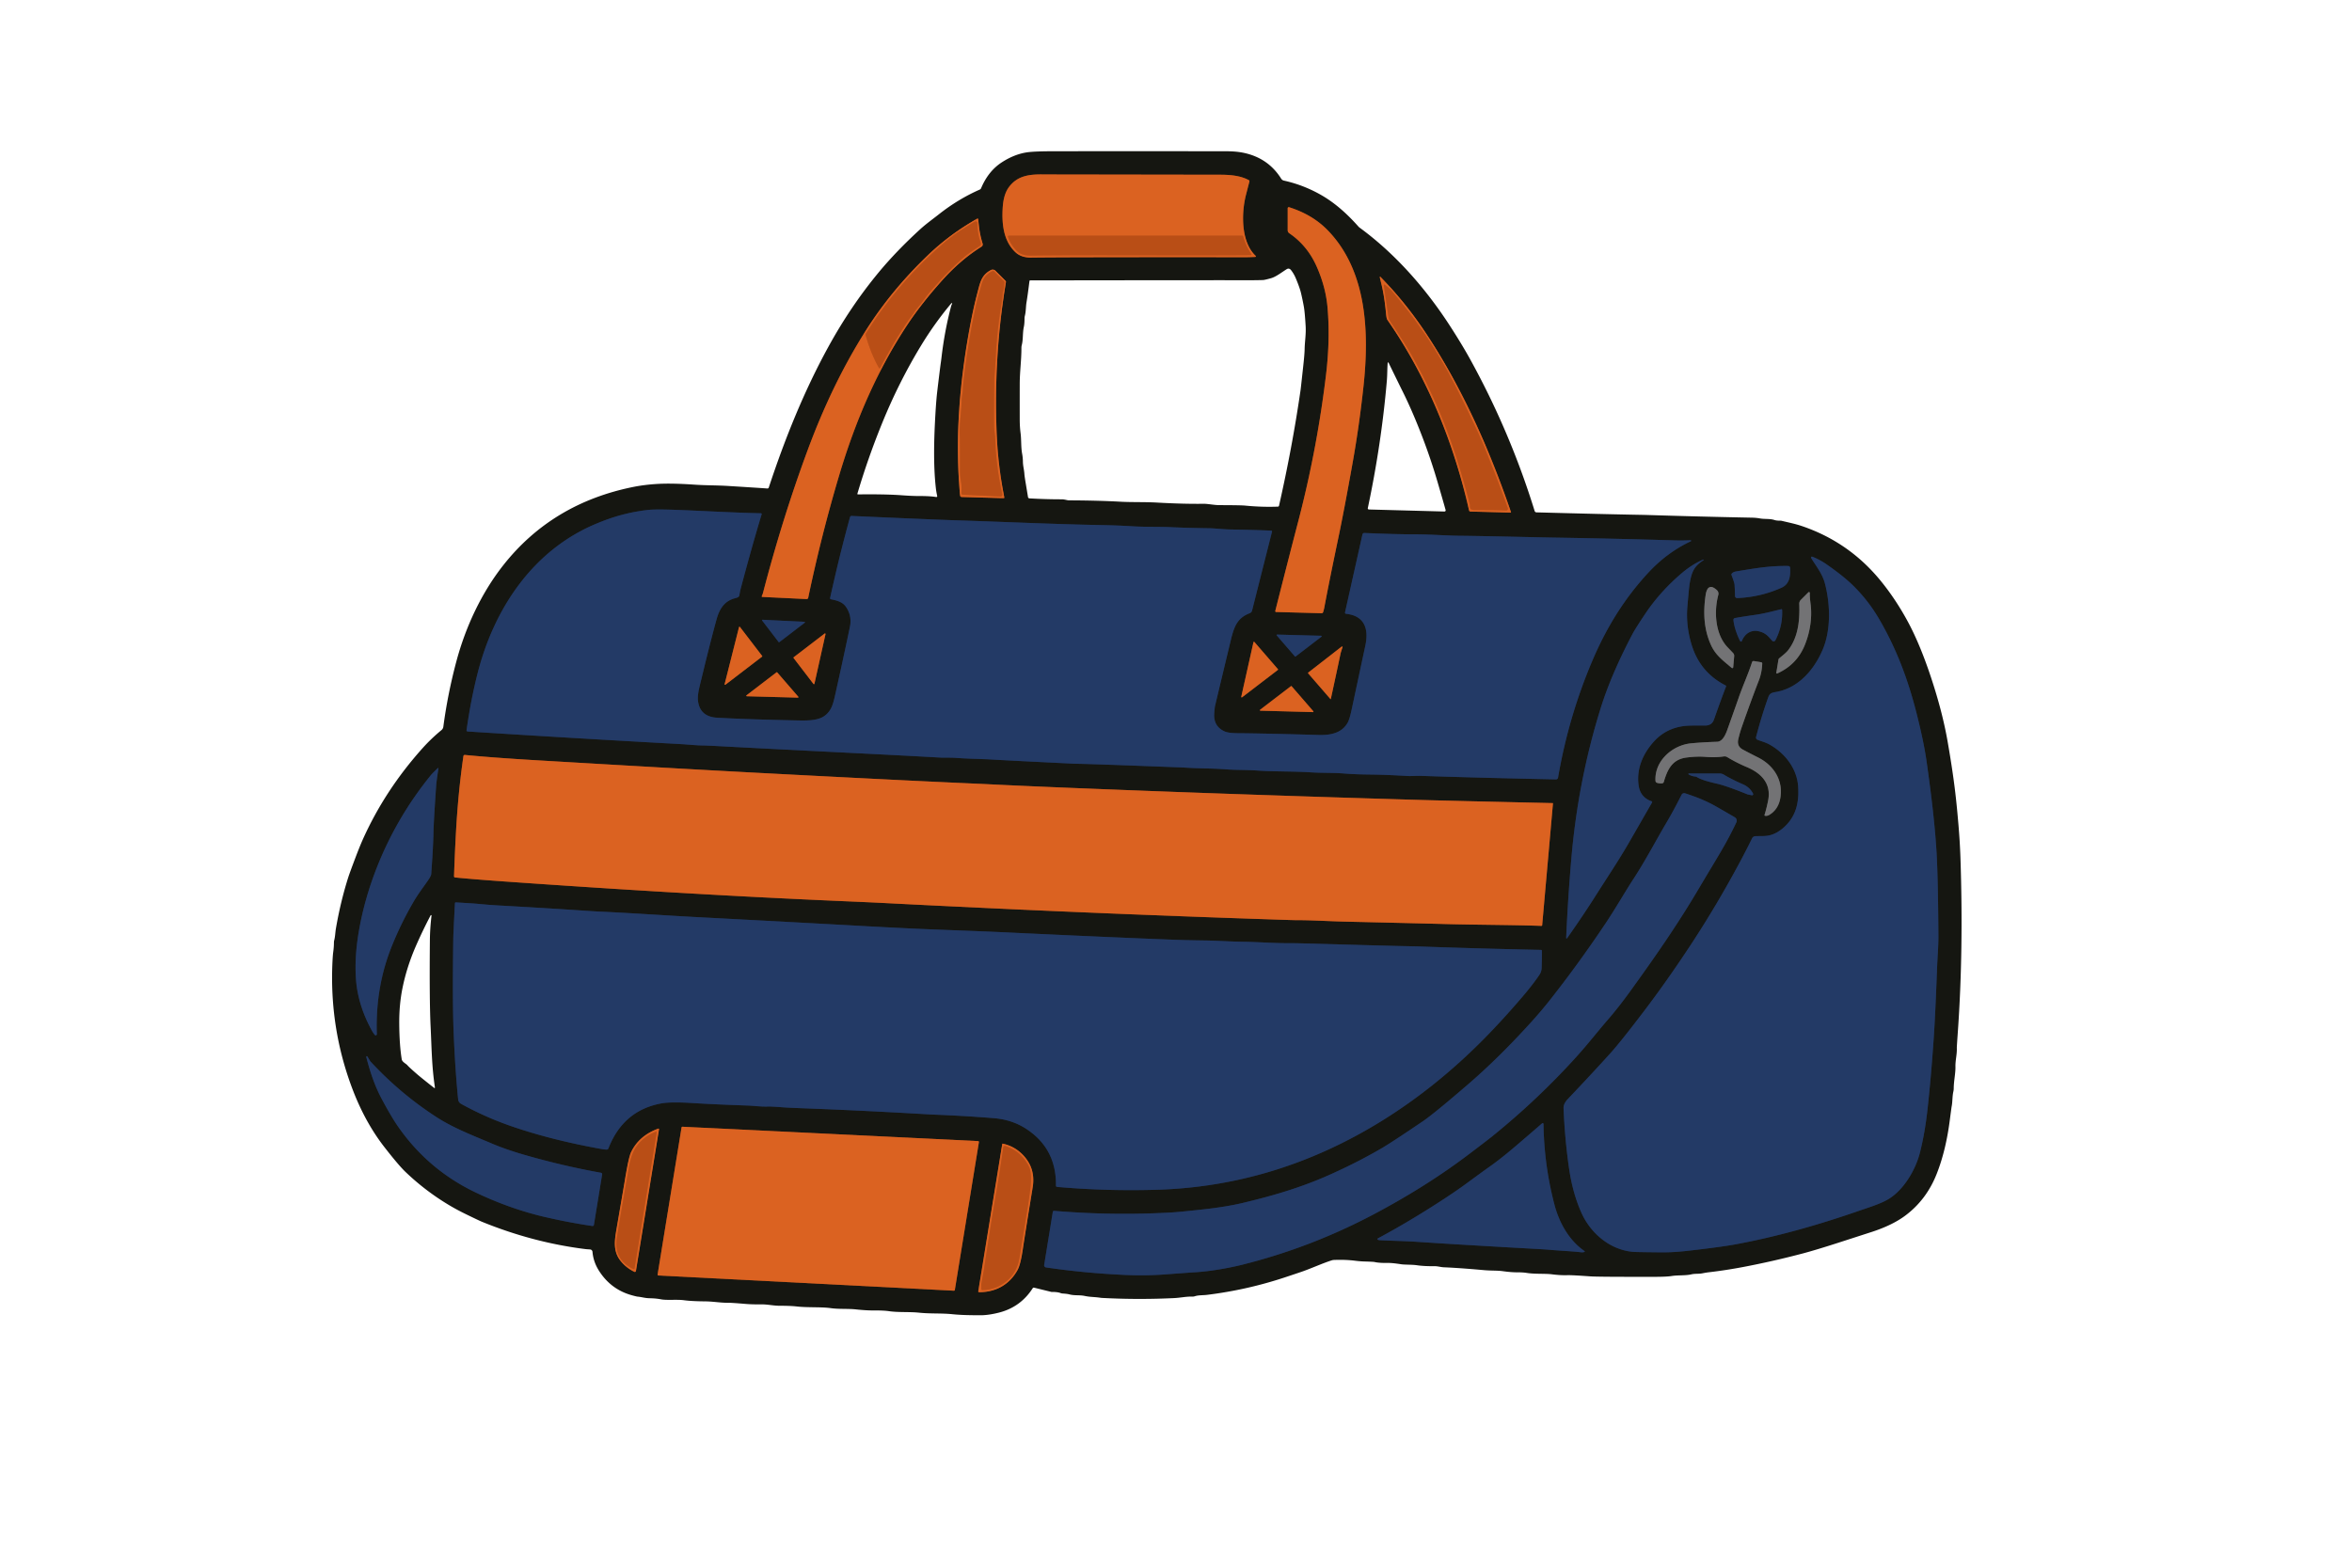 <?xml version="1.0" encoding="UTF-8" standalone="no"?>
<!DOCTYPE svg PUBLIC "-//W3C//DTD SVG 1.1//EN" "http://www.w3.org/Graphics/SVG/1.1/DTD/svg11.dtd">
<svg xmlns="http://www.w3.org/2000/svg" version="1.1" viewBox="0.00 0.00 1536.00 1024.00">
<g stroke-width="2.00" fill="none" stroke-linecap="butt">
<path stroke="#783c19" vector-effect="non-scaling-stroke" d="
  M 820.05 167.14
  C 810.25 158.02 810.69 138.83 813.72 127.18
  Q 814.81 122.97 815.95 118.52
  A 0.72 0.72 0.0 0 0 815.61 117.71
  C 810.08 114.65 803.16 114.14 796.75 114.13
  Q 682.16 113.96 682.00 113.96
  C 672.40 113.75 664.50 114.62 658.83 122.30
  Q 655.39 126.96 654.84 135.52
  C 654.13 146.49 655.44 157.56 663.15 164.77
  Q 666.96 168.33 673.24 168.25
  Q 698.79 167.93 814.00 168.01
  Q 815.78 168.01 819.80 167.83
  A 0.40 0.40 0.0 0 0 820.05 167.14"
/>
<path stroke="#783c19" vector-effect="non-scaling-stroke" d="
  M 833.36 399.75
  L 863.11 400.56
  A 0.99 0.97 9.9 0 0 864.05 399.91
  Q 864.56 398.43 864.92 396.48
  Q 868.13 379.39 874.10 350.93
  Q 877.93 332.67 883.40 301.98
  Q 887.69 277.92 890.45 252.25
  C 894.20 217.45 892.90 177.17 867.24 150.58
  C 860.09 143.16 851.36 138.36 841.85 135.35
  A 0.70 0.70 0.0 0 0 840.94 136.02
  L 840.94 150.40
  A 2.36 2.35 -73.0 0 0 841.97 152.35
  Q 853.89 160.47 859.96 174.31
  Q 865.81 187.64 866.95 200.77
  Q 868.76 221.45 866.01 244.50
  Q 860.18 293.24 847.83 340.57
  Q 841.00 366.76 832.84 399.07
  A 0.55 0.54 8.0 0 0 833.36 399.75"
/>
<path stroke="#783c19" vector-effect="non-scaling-stroke" d="
  M 497.48 389.40
  A 0.36 0.36 0.0 0 0 497.79 389.91
  L 526.73 391.31
  A 1.03 1.03 0.0 0 0 527.80 390.49
  Q 536.29 349.92 547.92 310.85
  C 558.72 274.57 573.21 240.88 593.79 210.30
  Q 602.19 197.83 615.20 183.23
  Q 627.21 169.76 641.01 161.12
  A 1.68 1.68 0.0 0 0 641.73 159.21
  Q 639.40 151.63 638.87 143.22
  A 0.48 0.48 0.0 0 0 638.15 142.84
  Q 620.06 153.15 605.97 166.69
  Q 582.06 189.65 565.53 215.75
  C 549.86 240.50 537.60 266.63 527.48 293.95
  Q 511.03 338.37 498.29 387.28
  Q 498.06 388.14 497.48 389.40"
/>
<path stroke="#783c19" vector-effect="non-scaling-stroke" d="
  M 655.88 324.93
  Q 651.77 304.21 650.92 283.63
  Q 648.81 232.82 656.93 184.22
  A 0.86 0.85 27.9 0 0 656.69 183.46
  L 650.09 176.86
  A 2.56 2.55 -36.2 0 0 647.11 176.40
  C 640.69 179.74 639.99 184.85 638.05 192.26
  Q 634.60 205.40 631.50 224.25
  C 625.96 257.94 623.97 291.09 626.99 323.67
  A 1.09 1.09 0.0 0 0 628.04 324.66
  L 655.49 325.40
  A 0.39 0.39 0.0 0 0 655.88 324.93"
/>
<path stroke="#783c19" vector-effect="non-scaling-stroke" d="
  M 901.07 181.08
  Q 901.21 181.76 902.25 186.05
  Q 904.20 194.10 905.17 205.01
  Q 905.45 208.07 906.06 208.95
  C 932.04 246.27 949.38 289.26 959.40 333.45
  A 0.87 0.87 0.0 0 0 960.22 334.13
  L 986.48 334.84
  A 0.29 0.29 0.0 0 0 986.76 334.46
  C 972.56 293.03 954.53 252.49 930.26 216.24
  Q 917.54 197.24 901.52 180.85
  A 0.26 0.26 0.0 0 0 901.07 181.08"
/>
<path stroke="#1c283c" vector-effect="non-scaling-stroke" d="
  M 1104.22 353.54
  A 0.35 0.35 0.0 0 0 1104.05 352.88
  Q 1098.59 353.14 1093.23 352.97
  Q 1059.44 351.90 1017.25 351.19
  Q 1009.06 351.06 1002.76 350.91
  Q 964.20 350.04 953.25 349.96
  C 945.79 349.91 933.88 349.04 924.24 349.03
  Q 910.95 349.02 891.02 348.14
  A 1.24 1.23 7.2 0 0 889.76 349.11
  L 878.39 399.98
  A 0.78 0.78 0.0 0 0 879.06 400.93
  C 891.46 402.26 893.90 411.18 891.65 421.69
  Q 883.29 460.77 882.90 462.63
  Q 881.40 469.74 880.16 471.96
  C 876.23 479.01 868.75 480.29 861.00 480.07
  Q 824.74 479.04 808.25 478.93
  Q 802.21 478.88 799.70 477.74
  Q 792.29 474.36 792.98 465.76
  Q 793.28 461.97 793.51 461.01
  Q 803.89 417.64 804.36 415.86
  C 806.44 408.02 808.87 403.34 816.16 400.54
  A 2.47 2.45 -3.6 0 0 817.67 398.84
  L 830.70 347.26
  A 0.53 0.52 -81.8 0 0 830.22 346.61
  Q 821.36 346.19 803.09 345.84
  C 798.76 345.75 793.28 345.09 789.75 345.05
  Q 775.50 344.85 765.06 344.37
  C 756.18 343.97 747.78 344.31 738.82 343.73
  Q 730.53 343.19 719.16 342.98
  C 687.33 342.37 655.69 340.85 623.93 339.85
  Q 621.59 339.78 613.99 339.48
  Q 591.63 338.61 556.13 337.01
  A 0.99 0.98 9.2 0 0 555.13 337.73
  Q 548.03 363.60 542.11 390.65
  A 0.66 0.65 -78.3 0 0 542.62 391.43
  C 546.39 392.19 550.19 393.12 552.42 396.33
  Q 556.54 402.27 555.03 409.50
  Q 550.47 431.37 545.32 454.32
  C 544.09 459.79 542.96 464.38 538.41 467.65
  C 533.92 470.88 526.61 470.70 520.20 470.57
  Q 489.22 469.94 468.46 468.82
  Q 457.51 468.23 455.93 458.50
  C 455.21 454.05 456.76 448.86 458.00 443.73
  Q 463.65 420.23 467.92 404.68
  C 469.76 397.97 472.94 392.52 480.22 390.71
  Q 481.89 390.29 482.43 389.72
  A 1.67 1.63 71.7 0 0 482.86 388.84
  Q 483.26 386.25 483.79 384.27
  Q 490.86 357.57 497.41 335.90
  A 0.49 0.49 0.0 0 0 496.96 335.27
  C 480.14 334.91 462.84 333.90 443.84 333.13
  Q 428.33 332.50 423.16 333.09
  C 410.82 334.51 400.31 337.46 388.79 342.33
  C 348.09 359.53 322.95 397.20 312.15 438.83
  Q 307.59 456.43 304.69 476.95
  A 0.75 0.75 0.0 0 0 305.39 477.80
  Q 375.67 482.27 444.80 486.05
  C 449.71 486.32 454.53 486.91 459.58 486.94
  Q 461.24 486.94 470.68 487.45
  C 525.34 490.37 570.31 492.40 614.25 494.85
  C 616.48 494.98 620.78 494.79 623.90 495.02
  C 633.27 495.72 641.11 495.69 648.38 496.15
  Q 655.34 496.60 701.00 498.82
  Q 701.94 498.86 704.25 498.91
  Q 716.07 499.15 762.02 500.91
  Q 773.05 501.33 773.84 501.39
  C 782.84 502.01 791.34 501.82 800.23 502.50
  C 807.44 503.06 813.39 502.77 821.34 503.32
  C 831.99 504.06 844.78 503.76 855.75 504.47
  C 863.23 504.96 870.52 504.66 877.77 505.24
  Q 884.84 505.82 894.26 505.91
  Q 905.24 506.03 919.00 506.86
  C 921.72 507.03 925.01 506.70 928.01 506.80
  Q 965.78 508.05 1016.18 509.09
  A 1.31 1.30 -84.6 0 0 1017.49 508.00
  Q 1024.38 467.94 1040.04 431.24
  C 1049.24 409.67 1060.97 390.80 1076.38 374.14
  Q 1088.69 360.84 1104.22 353.54"
/>
<path stroke="#1c283c" vector-effect="non-scaling-stroke" d="
  M 1182.80 364.48
  C 1186.01 369.83 1190.10 374.63 1191.81 381.20
  C 1195.31 394.61 1195.83 411.48 1190.30 424.41
  C 1184.60 437.73 1174.28 449.60 1159.54 452.04
  C 1156.99 452.46 1155.66 452.99 1154.81 455.36
  Q 1150.34 467.82 1146.82 481.42
  A 1.51 1.50 18.4 0 0 1147.71 483.19
  C 1150.03 484.14 1152.93 484.86 1155.31 486.16
  C 1165.34 491.64 1173.42 501.63 1174.28 513.49
  C 1175.07 524.44 1172.76 533.62 1164.69 540.68
  Q 1160.66 544.19 1156.45 545.41
  C 1153.26 546.33 1150.62 546.06 1146.45 546.17
  A 2.61 2.60 -77.9 0 0 1144.17 547.65
  Q 1141.40 553.43 1136.97 561.76
  Q 1121.57 590.70 1104.15 617.18
  Q 1088.80 640.50 1074.09 659.87
  Q 1058.45 680.48 1051.69 687.96
  Q 1039.59 701.36 1023.85 717.92
  C 1022.16 719.70 1021.00 721.68 1021.10 724.00
  Q 1021.92 743.90 1024.65 762.92
  Q 1026.99 779.27 1032.77 792.18
  C 1038.94 805.96 1051.96 816.70 1067.02 817.73
  Q 1068.91 817.86 1084.67 818.02
  Q 1092.69 818.10 1102.30 817.01
  Q 1123.76 814.58 1133.75 812.73
  Q 1171.50 805.71 1214.23 790.82
  C 1219.85 788.86 1226.92 786.76 1232.33 783.79
  C 1242.68 778.12 1250.85 764.66 1253.84 752.86
  Q 1257.05 740.18 1258.74 724.99
  Q 1261.07 703.95 1262.80 678.75
  Q 1263.87 663.21 1265.04 632.00
  C 1265.30 625.00 1265.94 617.97 1265.90 611.31
  Q 1265.68 574.35 1264.73 557.51
  Q 1263.40 533.81 1258.11 496.90
  Q 1256.31 484.36 1251.68 466.10
  C 1245.97 443.60 1238.51 423.76 1227.17 404.34
  Q 1219.68 391.52 1209.21 381.55
  Q 1203.27 375.90 1193.01 368.73
  Q 1188.56 365.61 1183.52 363.63
  A 0.59 0.59 0.0 0 0 1182.80 364.48"
/>
<path stroke="#1c283c" vector-effect="non-scaling-stroke" d="
  M 1112.24 365.54
  Q 1104.95 368.72 1098.34 374.34
  Q 1084.21 386.36 1074.45 400.92
  Q 1068.06 410.46 1066.12 414.12
  Q 1052.26 440.40 1045.34 462.57
  Q 1030.64 509.69 1026.24 560.24
  Q 1023.94 586.64 1022.81 612.65
  A 0.33 0.32 63.7 0 0 1023.40 612.85
  Q 1033.90 597.96 1042.54 584.30
  C 1050.11 572.33 1057.17 561.97 1064.31 549.52
  Q 1067.61 543.78 1078.88 524.19
  A 0.56 0.56 0.0 0 0 1078.57 523.38
  Q 1071.22 520.83 1070.12 513.02
  C 1068.59 502.10 1073.01 492.22 1080.07 484.40
  Q 1087.78 475.86 1099.42 474.29
  C 1103.56 473.73 1109.52 473.97 1113.70 473.91
  Q 1117.98 473.86 1119.32 470.05
  Q 1124.35 455.73 1127.20 448.48
  A 0.61 0.60 -65.6 0 0 1126.92 447.72
  Q 1110.34 439.26 1104.82 421.45
  Q 1100.90 408.84 1101.96 396.27
  Q 1103.04 383.58 1103.41 381.39
  C 1104.73 373.73 1106.12 370.02 1112.52 365.89
  A 0.18 0.18 0.0 0 0 1112.59 365.66
  L 1112.58 365.66
  A 0.26 0.26 0.0 0 0 1112.24 365.54"
/>
<path stroke="#1c283c" vector-effect="non-scaling-stroke" d="
  M 1169.07 370.87
  A 1.24 1.24 0.0 0 0 1167.85 369.69
  C 1156.48 369.53 1147.91 370.88 1133.77 373.26
  Q 1131.71 373.61 1130.91 374.74
  A 0.96 0.93 -38.2 0 0 1130.79 375.63
  Q 1132.68 380.62 1132.77 381.99
  Q 1133.00 385.34 1133.06 389.26
  A 1.42 1.42 0.0 0 0 1134.55 390.66
  Q 1149.82 390.01 1163.44 383.89
  C 1168.81 381.47 1169.33 376.11 1169.07 370.87"
/>
<path stroke="#444543" vector-effect="non-scaling-stroke" d="
  M 1131.89 435.87
  L 1132.53 428.56
  A 2.53 2.52 -63.7 0 0 1131.88 426.63
  Q 1130.99 425.66 1128.34 422.92
  C 1120.07 414.34 1119.25 399.45 1122.16 388.58
  A 3.09 3.09 0.0 0 0 1121.35 385.59
  Q 1120.07 384.31 1118.56 383.63
  A 2.70 2.69 -61.7 0 0 1115.20 384.64
  Q 1114.26 386.08 1113.88 388.69
  C 1112.23 399.84 1112.62 411.01 1117.48 421.55
  C 1120.39 427.86 1124.95 431.24 1130.92 436.27
  A 0.59 0.59 0.0 0 0 1131.89 435.87"
/>
<path stroke="#444543" vector-effect="non-scaling-stroke" d="
  M 1181.93 387.35
  A 0.56 0.56 0.0 0 0 1180.97 386.91
  L 1176.05 391.83
  A 3.49 3.47 -23.7 0 0 1175.03 394.43
  C 1175.43 405.12 1174.41 416.24 1167.65 424.85
  C 1166.32 426.55 1163.35 428.80 1161.92 430.02
  A 1.42 1.38 -16.3 0 0 1161.44 430.87
  L 1160.04 439.48
  A 0.41 0.41 0.0 0 0 1160.61 439.92
  Q 1173.33 434.25 1178.55 421.57
  C 1182.00 413.20 1183.59 403.54 1182.43 394.58
  Q 1181.77 389.49 1181.93 387.35"
/>
<path stroke="#1c283c" vector-effect="non-scaling-stroke" d="
  M 1163.31 397.92
  C 1156.42 399.60 1151.77 400.84 1146.38 401.60
  Q 1137.33 402.88 1132.93 403.74
  A 1.10 1.09 -7.8 0 0 1132.05 404.89
  C 1132.35 409.43 1134.76 415.58 1136.42 418.75
  A 0.62 0.62 0.0 0 0 1137.54 418.69
  C 1139.41 414.00 1143.57 411.02 1148.88 412.41
  C 1153.00 413.49 1154.60 415.38 1157.25 418.46
  A 1.34 1.34 0.0 0 0 1159.46 418.20
  Q 1164.34 408.74 1163.83 398.30
  A 0.42 0.41 -8.0 0 0 1163.31 397.92"
/>
<path stroke="#1c283c" vector-effect="non-scaling-stroke" d="
  M 508.50 419.39
  A 0.32 0.32 0.0 0 0 508.94 419.45
  L 525.56 406.73
  A 0.32 0.32 0.0 0 0 525.38 406.16
  L 498.01 404.82
  A 0.32 0.32 0.0 0 0 497.74 405.34
  L 508.50 419.39"
/>
<path stroke="#783c19" vector-effect="non-scaling-stroke" d="
  M 497.66 428.93
  A 0.34 0.34 0.0 0 0 497.72 428.45
  L 483.23 409.53
  A 0.34 0.34 0.0 0 0 482.63 409.65
  L 473.23 446.87
  A 0.34 0.34 0.0 0 0 473.77 447.23
  L 497.66 428.93"
/>
<path stroke="#783c19" vector-effect="non-scaling-stroke" d="
  M 518.34 429.30
  A 0.36 0.36 0.0 0 0 518.27 429.81
  L 531.24 446.74
  A 0.36 0.36 0.0 0 0 531.88 446.60
  L 539.11 414.20
  A 0.36 0.36 0.0 0 0 538.54 413.83
  L 518.34 429.30"
/>
<path stroke="#1c283c" vector-effect="non-scaling-stroke" d="
  M 845.66 428.77
  A 0.32 0.32 0.0 0 0 846.10 428.82
  L 863.03 415.85
  A 0.32 0.32 0.0 0 0 862.85 415.28
  L 834.02 414.50
  A 0.32 0.32 0.0 0 0 833.77 415.03
  L 845.66 428.77"
/>
<path stroke="#783c19" vector-effect="non-scaling-stroke" d="
  M 834.51 437.59
  A 0.34 0.34 0.0 0 0 834.56 437.10
  L 819.18 419.33
  A 0.34 0.34 0.0 0 0 818.59 419.48
  L 810.62 455.12
  A 0.34 0.34 0.0 0 0 811.16 455.46
  L 834.51 437.59"
/>
<path stroke="#783c19" vector-effect="non-scaling-stroke" d="
  M 854.34 439.86
  L 868.90 456.66
  A 0.11 0.11 0.0 0 0 869.09 456.61
  Q 873.14 438.01 875.44 426.98
  Q 875.60 426.18 876.75 422.76
  A 0.35 0.34 -78.4 0 0 876.45 422.30
  Q 876.42 422.30 876.35 422.29
  A 0.17 0.10 -48.6 0 0 876.21 422.34
  L 854.40 439.30
  A 0.39 0.39 0.0 0 0 854.34 439.86"
/>
<path stroke="#444543" vector-effect="non-scaling-stroke" d="
  M 1152.63 532.84
  Q 1154.07 533.17 1155.72 532.13
  Q 1161.26 528.64 1162.60 521.63
  C 1164.83 509.96 1158.45 499.90 1148.04 494.72
  Q 1143.65 492.54 1138.15 489.60
  Q 1134.12 487.44 1135.23 482.75
  Q 1136.26 478.38 1137.46 474.97
  Q 1143.55 457.56 1148.65 444.43
  Q 1150.61 439.39 1150.85 433.42
  A 0.83 0.83 0.0 0 0 1150.16 432.57
  L 1145.39 431.79
  A 1.09 1.09 0.0 0 0 1144.18 432.54
  C 1141.99 439.56 1137.97 448.42 1135.42 455.87
  Q 1134.38 458.91 1128.08 476.60
  C 1126.90 479.93 1124.89 484.39 1121.46 484.51
  Q 1111.29 484.86 1104.27 485.55
  C 1092.05 486.77 1080.41 497.10 1081.13 510.02
  A 1.48 1.46 6.7 0 0 1082.20 511.36
  Q 1084.00 511.86 1085.47 511.67
  A 1.32 1.32 0.0 0 0 1086.57 510.73
  C 1088.93 502.67 1092.03 496.06 1101.29 494.84
  C 1105.44 494.29 1109.75 494.06 1113.61 494.38
  Q 1120.23 494.92 1125.81 494.09
  A 3.25 3.24 -33.4 0 1 1127.97 494.53
  Q 1134.10 498.25 1140.81 501.07
  C 1150.40 505.11 1156.91 512.00 1154.68 522.98
  Q 1153.60 528.34 1152.34 532.32
  A 0.41 0.40 -74.7 0 0 1152.63 532.84"
/>
<path stroke="#783c19" vector-effect="non-scaling-stroke" d="
  M 507.58 439.22
  A 0.35 0.35 0.0 0 0 507.10 439.17
  L 487.52 454.16
  A 0.35 0.35 0.0 0 0 487.73 454.79
  L 521.06 455.69
  A 0.35 0.35 0.0 0 0 521.33 455.11
  L 507.58 439.22"
/>
<path stroke="#783c19" vector-effect="non-scaling-stroke" d="
  M 843.51 448.24
  A 0.32 0.32 0.0 0 0 843.07 448.19
  L 822.89 463.64
  A 0.32 0.32 0.0 0 0 823.07 464.21
  L 857.44 465.14
  A 0.32 0.32 0.0 0 0 857.69 464.61
  L 843.51 448.24"
/>
<path stroke="#783c19" vector-effect="non-scaling-stroke" d="
  M 1014.09 524.58
  Q 945.99 523.06 925.99 522.48
  Q 862.12 520.62 798.74 518.40
  Q 748.76 516.65 698.48 514.61
  Q 668.42 513.39 647.78 512.37
  Q 641.64 512.06 638.04 511.91
  Q 590.98 509.88 493.00 504.71
  Q 438.69 501.84 349.19 496.53
  Q 321.47 494.88 303.58 493.12
  A 0.86 0.85 -83.0 0 0 302.65 493.85
  Q 299.27 517.20 297.86 542.25
  Q 297.00 557.45 296.51 572.39
  A 0.73 0.73 0.0 0 0 297.17 573.15
  Q 308.09 574.26 329.25 575.76
  C 402.89 580.95 476.30 585.42 549.52 588.58
  Q 568.97 589.42 576.00 589.78
  Q 706.67 596.49 833.20 600.65
  Q 844.82 601.04 846.30 601.04
  C 857.62 601.03 865.74 601.70 879.09 602.01
  Q 926.69 603.12 944.47 603.59
  C 963.40 604.10 988.57 604.13 1006.63 604.78
  A 0.49 0.48 3.1 0 0 1007.13 604.34
  L 1014.19 524.69
  A 0.11 0.10 5.4 0 0 1014.09 524.58"
/>
<path stroke="#1c283c" vector-effect="non-scaling-stroke" d="
  M 244.76 675.99
  A 0.77 0.76 -66.2 0 0 246.11 675.46
  Q 246.09 675.10 246.07 674.32
  Q 245.25 644.45 255.86 618.06
  Q 261.91 603.03 270.06 589.04
  C 273.06 583.89 276.33 579.69 279.44 575.19
  Q 281.51 572.19 281.60 571.01
  Q 282.87 553.91 283.07 544.01
  Q 283.21 536.62 284.89 512.57
  Q 285.03 510.65 286.31 501.94
  A 0.26 0.26 0.0 0 0 285.87 501.73
  C 284.18 503.48 282.51 504.92 281.03 506.76
  Q 259.43 533.51 246.76 565.02
  Q 237.83 587.26 234.18 609.32
  Q 231.45 625.83 232.49 639.81
  Q 233.74 656.66 242.89 673.24
  Q 243.70 674.71 244.76 675.99"
/>
<path stroke="#1c283c" vector-effect="non-scaling-stroke" d="
  M 1102.78 505.83
  Q 1104.64 507.00 1107.28 507.27
  A 2.03 2.01 64.5 0 1 1108.20 507.60
  Q 1111.38 509.67 1121.37 511.92
  Q 1127.30 513.26 1141.14 518.84
  A 1.80 1.10 -7.4 0 0 1141.35 518.91
  L 1144.04 519.47
  A 0.75 0.75 0.0 0 0 1144.86 518.40
  Q 1142.79 514.26 1138.19 512.27
  Q 1131.15 509.22 1125.86 506.04
  A 5.69 5.66 60.3 0 0 1122.94 505.23
  L 1102.96 505.23
  A 0.33 0.32 -28.6 0 0 1102.78 505.83"
/>
<path stroke="#1c283c" vector-effect="non-scaling-stroke" d="
  M 688.34 790.91
  A 0.73 0.72 7.3 0 0 687.56 791.51
  L 681.91 826.25
  A 1.42 1.42 0.0 0 0 683.10 827.88
  Q 708.34 831.59 734.75 832.78
  Q 748.17 833.39 760.98 832.43
  Q 777.86 831.17 779.88 831.06
  C 790.40 830.48 802.62 828.25 810.95 826.18
  Q 855.92 814.98 897.17 793.15
  C 918.84 781.67 939.84 768.68 959.40 753.84
  Q 971.94 744.33 974.50 742.25
  Q 1004.38 718.07 1029.54 690.23
  C 1037.10 681.86 1043.48 673.60 1050.04 666.04
  Q 1057.13 657.86 1064.72 647.34
  C 1080.80 625.07 1095.17 604.50 1109.28 580.65
  C 1121.67 559.68 1126.88 552.03 1133.94 537.18
  A 2.65 2.64 -53.1 0 0 1133.54 534.31
  Q 1133.32 534.06 1131.65 533.09
  Q 1126.15 529.89 1120.94 526.91
  C 1113.92 522.91 1107.87 520.61 1100.45 518.18
  A 1.89 1.89 0.0 0 0 1098.18 519.12
  Q 1092.78 529.80 1088.40 537.18
  C 1082.00 547.97 1074.52 562.26 1066.80 574.03
  C 1061.29 582.44 1055.37 592.91 1048.51 603.18
  Q 1031.00 629.37 1012.09 653.35
  Q 1006.62 660.27 1000.52 667.03
  Q 979.05 690.79 958.50 708.48
  Q 936.26 727.63 929.32 732.33
  Q 909.45 745.80 903.05 749.58
  Q 886.86 759.13 867.46 767.74
  C 848.74 776.03 830.17 781.33 811.51 785.77
  Q 800.67 788.35 784.75 790.08
  Q 770.00 791.69 765.00 791.97
  Q 726.87 794.15 688.34 790.91"
/>
<path stroke="#1c283c" vector-effect="non-scaling-stroke" d="
  M 1006.42 620.47
  Q 966.48 619.63 924.68 618.16
  Q 923.91 618.14 914.00 617.93
  Q 907.54 617.80 851.75 616.24
  Q 845.58 616.07 842.93 616.09
  C 832.48 616.16 821.53 615.29 812.17 615.16
  C 802.97 615.03 794.43 614.41 786.77 614.31
  Q 775.94 614.18 767.74 613.87
  Q 728.94 612.43 656.83 609.02
  Q 645.44 608.48 625.65 607.73
  Q 604.39 606.94 594.49 606.46
  Q 577.38 605.63 567.26 605.07
  Q 518.67 602.40 455.85 599.09
  C 432.92 597.88 413.75 596.46 390.51 595.39
  Q 387.93 595.27 379.81 594.72
  Q 357.29 593.21 326.13 591.47
  Q 319.22 591.09 311.89 590.37
  Q 309.50 590.13 297.64 589.44
  A 0.52 0.51 -86.7 0 0 297.10 589.93
  Q 296.08 609.37 296.02 613.00
  Q 295.44 653.94 296.23 673.73
  Q 297.23 698.66 299.20 718.13
  Q 299.40 720.06 301.21 721.07
  Q 317.22 729.95 335.20 736.06
  Q 360.83 744.77 392.35 750.44
  Q 394.88 750.89 396.20 750.91
  A 1.21 1.20 10.8 0 0 397.34 750.14
  Q 406.95 725.34 431.90 720.73
  Q 438.10 719.59 452.72 720.52
  Q 465.98 721.36 488.47 722.14
  C 491.97 722.26 497.13 722.96 501.35 722.79
  Q 503.66 722.70 511.01 723.27
  Q 514.84 723.57 527.25 724.03
  Q 562.48 725.35 604.25 727.76
  Q 608.59 728.01 608.74 728.01
  Q 630.28 728.85 648.98 730.37
  Q 661.04 731.35 670.31 737.45
  Q 689.94 750.37 689.60 774.44
  A 0.82 0.82 0.0 0 0 690.35 775.28
  Q 722.32 778.10 755.24 777.15
  Q 790.84 776.12 824.71 766.64
  C 879.83 751.21 928.89 719.26 968.84 678.84
  Q 980.84 666.70 993.36 652.11
  Q 1000.84 643.41 1005.30 636.81
  Q 1006.69 634.77 1006.78 632.26
  Q 1007.00 626.00 1006.93 620.99
  A 0.52 0.52 0.0 0 0 1006.42 620.47"
/>
<path stroke="#1c283c" vector-effect="non-scaling-stroke" d="
  M 239.20 690.41
  Q 243.26 706.49 249.10 717.45
  Q 255.49 729.46 260.04 735.98
  Q 279.92 764.49 311.45 779.31
  Q 333.69 789.78 355.77 794.91
  Q 371.29 798.52 386.88 800.82
  A 0.87 0.86 8.4 0 0 387.86 800.10
  L 393.24 767.08
  A 0.90 0.90 0.0 0 0 392.51 766.05
  Q 367.38 761.54 342.17 754.25
  Q 330.55 750.90 321.48 747.06
  C 307.95 741.34 295.87 736.71 284.75 729.49
  Q 261.15 714.16 241.84 693.24
  A 1.46 0.68 34.0 0 1 241.73 693.10
  L 239.94 690.11
  A 0.41 0.40 22.7 0 0 239.20 690.41"
/>
<path stroke="#1c283c" vector-effect="non-scaling-stroke" d="
  M 1034.69 817.77
  A 0.33 0.33 0.0 0 0 1034.78 817.19
  C 1024.56 810.16 1018.20 798.48 1015.16 786.91
  Q 1008.38 761.02 1007.99 734.15
  A 0.54 0.54 0.0 0 0 1007.10 733.75
  Q 1002.35 737.91 989.68 748.74
  Q 979.48 757.45 971.60 762.91
  Q 969.71 764.22 956.75 773.72
  Q 951.02 777.92 941.60 784.06
  Q 920.19 798.00 899.86 808.89
  A 0.53 0.52 -41.3 0 0 899.80 809.78
  Q 900.13 810.01 901.00 810.06
  C 909.03 810.54 916.37 810.55 924.74 811.11
  Q 940.29 812.14 955.74 813.06
  Q 981.91 814.62 1001.00 815.66
  Q 1009.10 816.10 1011.18 816.29
  C 1019.22 817.01 1027.25 817.31 1032.75 818.00
  Q 1033.60 818.11 1034.69 817.77"
/>
<path stroke="#783c19" vector-effect="non-scaling-stroke" d="
  M 639.29 746.01
  A 0.57 0.57 0.0 0 0 638.75 745.35
  L 445.69 735.98
  A 0.57 0.57 0.0 0 0 445.10 736.46
  L 429.46 832.48
  A 0.57 0.57 0.0 0 0 430.00 833.14
  L 622.97 843.08
  A 0.57 0.57 0.0 0 0 623.56 842.61
  L 639.29 746.01"
/>
<path stroke="#783c19" vector-effect="non-scaling-stroke" d="
  M 430.38 737.60
  A 0.37 0.36 -5.3 0 0 429.89 737.20
  Q 417.32 741.77 412.08 752.67
  Q 410.51 755.93 407.88 772.11
  Q 407.49 774.49 402.75 802.00
  C 401.45 809.52 400.12 817.02 405.12 823.38
  Q 408.83 828.12 414.27 830.75
  A 0.72 0.72 0.0 0 0 415.30 830.22
  L 430.38 737.60"
/>
<path stroke="#783c19" vector-effect="non-scaling-stroke" d="
  M 639.42 844.07
  C 650.51 844.01 659.26 839.08 664.56 829.51
  Q 666.53 825.96 668.05 815.40
  Q 669.15 807.79 674.41 775.54
  Q 676.52 762.58 667.33 753.67
  Q 662.13 748.63 654.88 747.03
  A 0.29 0.29 0.0 0 0 654.53 747.27
  L 638.87 843.43
  A 0.56 0.55 4.4 0 0 639.42 844.07"
/>
<path stroke="#ca581c" vector-effect="non-scaling-stroke" d="
  M 658.82 153.94
  A 0.59 0.59 0.0 0 0 658.26 154.72
  Q 659.86 159.43 663.48 163.32
  C 666.18 166.20 669.32 166.99 673.26 166.94
  C 710.64 166.45 774.16 167.02 816.86 166.67
  A 0.46 0.45 72.5 0 0 817.23 165.95
  Q 813.62 160.88 811.83 154.39
  A 0.63 0.62 -8.0 0 0 811.23 153.94
  L 658.82 153.94"
/>
<path stroke="#ca581c" vector-effect="non-scaling-stroke" d="
  M 573.99 240.32
  A 0.47 0.47 0.0 0 0 574.82 240.31
  Q 583.41 223.73 592.46 210.34
  C 593.92 208.19 595.69 206.14 597.30 203.61
  Q 598.39 201.92 601.15 198.72
  Q 601.47 198.35 604.33 194.46
  Q 606.21 191.89 607.61 190.32
  Q 611.59 185.82 613.83 183.33
  Q 621.15 175.20 629.38 168.12
  C 632.71 165.26 636.41 162.93 639.70 160.74
  A 1.90 1.90 0.0 0 0 640.44 158.53
  Q 638.23 152.24 638.34 145.83
  A 1.18 1.18 0.0 0 0 636.55 144.80
  Q 625.63 151.44 622.70 153.68
  Q 617.95 157.33 615.17 159.75
  Q 585.99 185.20 565.51 217.80
  A 1.46 1.45 53.6 0 0 565.34 218.96
  Q 568.63 230.72 573.99 240.32"
/>
<path stroke="#ca581c" vector-effect="non-scaling-stroke" d="
  M 648.02 177.16
  C 641.34 180.46 641.46 185.06 639.63 190.72
  Q 638.68 193.65 637.88 197.22
  Q 632.11 223.10 629.14 250.06
  Q 628.87 252.51 628.87 253.45
  C 628.87 256.38 627.99 259.16 627.96 261.94
  C 627.87 269.12 626.45 276.72 626.76 284.37
  Q 626.98 289.58 626.92 307.24
  Q 626.91 311.21 627.60 314.74
  Q 628.18 317.74 627.86 322.12
  A 0.92 0.92 0.0 0 0 628.73 323.12
  L 653.34 324.31
  A 1.20 1.19 -4.8 0 0 654.57 322.86
  Q 651.35 308.66 650.25 293.55
  C 650.05 290.76 650.15 287.62 649.80 284.76
  Q 649.18 279.71 649.18 278.20
  Q 649.12 262.85 649.30 249.50
  C 649.37 244.56 650.01 239.38 650.21 234.73
  Q 650.99 216.20 654.12 197.82
  Q 654.81 193.76 654.76 192.18
  A 3.54 3.45 55.1 0 1 654.98 190.85
  Q 655.60 189.23 655.94 184.63
  A 1.28 1.27 24.9 0 0 655.58 183.65
  L 649.30 177.38
  A 1.11 1.11 0.0 0 0 648.02 177.16"
/>
<path stroke="#ca581c" vector-effect="non-scaling-stroke" d="
  M 904.33 186.00
  A 0.39 0.39 0.0 0 0 903.72 186.37
  L 906.85 207.60
  A 3.32 3.27 25.4 0 0 907.28 208.78
  Q 908.55 210.89 909.09 211.68
  Q 917.86 224.73 923.20 234.30
  Q 940.58 265.47 951.31 299.46
  Q 956.05 314.47 959.76 328.79
  Q 960.06 329.97 960.00 330.73
  C 959.83 332.87 961.52 333.17 963.48 333.14
  Q 972.41 333.00 983.55 333.43
  A 1.14 1.14 0.0 0 0 984.67 331.91
  Q 979.01 316.08 976.00 308.63
  Q 973.49 302.41 971.05 296.14
  Q 968.60 289.84 966.00 284.18
  Q 957.31 265.31 948.55 248.37
  C 943.66 238.91 936.22 226.80 931.86 220.24
  Q 922.23 205.75 909.11 190.27
  Q 907.18 187.99 904.33 186.00"
/>
<path stroke="#ca581c" vector-effect="non-scaling-stroke" d="
  M 428.87 739.58
  A 0.35 0.34 -6.5 0 0 428.40 739.21
  Q 419.90 742.43 415.07 749.79
  C 412.85 753.17 411.41 758.42 410.74 762.26
  Q 406.38 787.16 402.91 808.00
  Q 400.49 822.58 413.58 828.91
  A 0.57 0.57 0.0 0 0 414.39 828.49
  L 428.87 739.58"
/>
<path stroke="#ca581c" vector-effect="non-scaling-stroke" d="
  M 641.56 842.69
  Q 651.13 842.39 658.14 836.11
  Q 663.00 831.75 664.95 825.25
  Q 665.43 823.62 665.90 820.79
  Q 671.54 786.73 672.07 782.49
  C 672.83 776.44 673.94 771.16 672.82 764.54
  Q 672.43 762.26 670.10 758.81
  Q 665.07 751.34 656.56 748.58
  A 1.03 1.03 0.0 0 0 655.22 749.42
  Q 652.85 766.25 649.88 783.18
  Q 647.62 796.05 642.50 829.75
  Q 642.28 831.19 640.88 838.62
  Q 640.85 838.79 640.90 842.06
  A 0.64 0.64 0.0 0 0 641.56 842.69"
/>
</g>
<path fill="#151611" d="
  M 502.06 318.45
  C 512.60 286.50 525.15 255.36 541.00 226.49
  Q 555.55 199.99 573.87 177.87
  Q 585.47 163.88 601.00 149.69
  C 604.77 146.25 609.69 142.71 613.05 140.05
  Q 625.71 130.05 639.88 123.81
  A 1.63 1.61 89.7 0 0 640.71 122.96
  Q 645.42 111.73 654.31 105.99
  Q 663.02 100.36 671.82 99.36
  Q 676.77 98.80 688.25 98.79
  Q 744.76 98.72 801.25 98.81
  Q 807.90 98.82 813.00 100.00
  Q 828.44 103.55 836.69 116.71
  A 2.86 2.84 -9.6 0 0 838.48 117.97
  Q 851.95 120.95 863.97 128.07
  Q 875.69 135.03 887.17 148.02
  A 4.48 4.32 86.7 0 0 887.83 148.63
  C 910.41 165.15 929.50 186.64 944.92 209.82
  C 949.27 216.38 955.35 226.07 959.82 234.16
  Q 986.08 281.66 1002.21 333.77
  A 1.28 1.28 0.0 0 0 1003.39 334.67
  Q 1049.11 335.90 1072.27 336.30
  Q 1073.78 336.33 1075.52 336.38
  Q 1110.18 337.47 1144.11 338.13
  Q 1146.94 338.19 1149.35 338.63
  C 1152.47 339.20 1155.77 338.67 1158.84 339.67
  Q 1160.25 340.13 1162.66 340.11
  A 3.75 3.62 50.4 0 1 1163.63 340.22
  C 1168.18 341.33 1172.30 342.12 1176.58 343.57
  Q 1206.98 353.82 1227.51 378.54
  Q 1237.34 390.39 1245.42 405.11
  Q 1254.88 422.34 1263.24 449.24
  Q 1269.06 467.96 1271.94 484.51
  Q 1275.22 503.31 1276.92 517.75
  Q 1277.98 526.66 1279.02 539.09
  Q 1279.95 550.08 1280.30 560.48
  Q 1282.32 620.97 1278.61 673.71
  Q 1277.89 683.86 1277.92 684.56
  C 1278.09 688.74 1276.92 692.65 1277.02 696.76
  C 1277.13 701.04 1275.91 706.16 1275.90 711.00
  A 9.38 9.18 -38.9 0 1 1275.67 712.96
  C 1274.92 716.23 1275.15 719.79 1274.57 722.62
  Q 1274.41 723.38 1273.34 731.68
  Q 1270.76 751.70 1264.70 766.97
  Q 1257.89 784.10 1243.71 794.43
  Q 1235.71 800.25 1223.01 804.48
  Q 1220.88 805.18 1200.19 811.86
  Q 1185.71 816.53 1177.21 818.78
  Q 1157.88 823.87 1139.00 827.48
  Q 1127.15 829.74 1115.91 831.04
  Q 1114.16 831.24 1111.73 831.73
  C 1109.41 832.20 1106.97 831.82 1104.49 832.41
  C 1100.72 833.30 1095.68 832.84 1091.67 833.49
  Q 1088.54 834.00 1080.75 834.02
  Q 1043.67 834.08 1038.50 833.71
  Q 1026.46 832.84 1023.52 832.94
  Q 1019.10 833.08 1013.50 832.37
  C 1009.14 831.81 1002.47 832.31 997.06 831.46
  Q 994.52 831.05 990.61 831.07
  Q 986.93 831.08 981.46 830.33
  C 977.75 829.82 973.89 830.07 969.20 829.65
  Q 953.25 828.21 942.86 827.78
  C 940.87 827.69 938.92 827.05 937.01 827.07
  Q 930.06 827.13 925.58 826.48
  C 921.72 825.92 917.67 826.22 914.76 825.76
  Q 909.07 824.88 906.20 824.94
  Q 900.75 825.04 897.62 824.33
  Q 896.88 824.16 891.28 824.00
  Q 888.30 823.92 884.99 823.50
  Q 878.64 822.70 871.15 822.99
  A 6.13 5.93 -54.5 0 0 869.62 823.27
  C 863.21 825.34 856.71 828.37 850.30 830.61
  Q 847.81 831.48 839.13 834.36
  Q 814.45 842.55 788.36 845.78
  C 785.45 846.14 782.74 845.90 780.28 846.70
  A 5.07 5.04 -52.8 0 1 778.56 846.94
  C 774.84 846.80 770.94 847.70 766.84 847.90
  Q 745.40 848.94 724.45 848.02
  Q 719.39 847.80 719.06 847.75
  C 714.66 847.05 712.21 847.32 708.30 846.48
  C 705.01 845.78 701.76 846.39 698.37 845.48
  Q 696.84 845.08 694.03 844.92
  A 4.66 4.62 56.6 0 1 692.69 844.64
  Q 690.47 843.83 686.95 843.90
  A 1.92 1.69 48.7 0 1 686.49 843.84
  L 675.28 841.08
  A 0.77 0.76 -66.6 0 0 674.44 841.42
  C 669.26 849.55 661.89 854.96 652.45 857.37
  Q 646.82 858.80 642.24 859.06
  Q 639.81 859.19 632.09 859.02
  Q 626.54 858.89 621.95 858.43
  C 614.61 857.68 608.04 858.23 600.17 857.43
  C 593.63 856.76 586.88 857.35 580.64 856.46
  Q 577.11 855.95 571.54 855.99
  Q 565.84 856.04 559.07 855.30
  C 553.77 854.72 548.00 855.24 542.39 854.45
  C 536.24 853.59 527.48 854.19 520.27 853.37
  Q 516.22 852.91 509.26 852.92
  C 505.18 852.92 501.43 851.99 497.58 852.02
  Q 491.03 852.06 487.16 851.73
  Q 477.80 850.94 475.83 850.97
  C 470.68 851.05 465.79 850.09 460.71 850.05
  Q 451.56 849.97 446.73 849.31
  C 442.13 848.68 435.50 849.44 431.74 848.72
  Q 428.37 848.08 424.49 848.01
  C 421.04 847.95 419.47 847.25 416.28 846.94
  Q 415.74 846.89 413.06 846.17
  Q 399.24 842.50 391.37 830.36
  Q 387.50 824.40 386.93 817.67
  A 1.67 1.67 0.0 0 0 385.37 816.14
  Q 382.90 815.97 382.50 815.92
  Q 348.12 811.66 314.72 798.04
  Q 312.73 797.22 303.88 792.90
  Q 298.31 790.18 293.33 787.21
  Q 277.91 778.01 264.80 765.48
  Q 260.29 761.17 250.98 749.20
  Q 238.33 732.92 230.08 711.09
  Q 214.98 671.14 217.14 627.83
  Q 217.34 623.78 217.64 621.67
  Q 218.06 618.67 218.08 615.47
  A 4.89 4.87 53.0 0 1 218.24 614.31
  C 218.93 611.61 218.93 609.07 219.36 606.58
  Q 222.33 589.22 227.35 573.33
  Q 228.27 570.41 231.92 560.77
  Q 234.96 552.74 236.91 548.39
  Q 251.38 516.10 276.07 488.58
  Q 281.54 482.48 288.31 476.89
  A 3.45 3.45 0.0 0 0 289.53 474.69
  Q 292.33 453.47 297.98 432.24
  C 304.01 409.58 314.38 387.32 328.73 369.13
  Q 360.67 328.66 413.75 318.03
  Q 420.49 316.68 428.50 316.15
  Q 438.01 315.52 452.93 316.53
  C 462.01 317.15 467.02 316.89 476.25 317.47
  Q 495.14 318.64 501.12 319.08
  A 0.92 0.91 10.9 0 0 502.06 318.45
  Z
  M 820.05 167.14
  C 810.25 158.02 810.69 138.83 813.72 127.18
  Q 814.81 122.97 815.95 118.52
  A 0.72 0.72 0.0 0 0 815.61 117.71
  C 810.08 114.65 803.16 114.14 796.75 114.13
  Q 682.16 113.96 682.00 113.96
  C 672.40 113.75 664.50 114.62 658.83 122.30
  Q 655.39 126.96 654.84 135.52
  C 654.13 146.49 655.44 157.56 663.15 164.77
  Q 666.96 168.33 673.24 168.25
  Q 698.79 167.93 814.00 168.01
  Q 815.78 168.01 819.80 167.83
  A 0.40 0.40 0.0 0 0 820.05 167.14
  Z
  M 833.36 399.75
  L 863.11 400.56
  A 0.99 0.97 9.9 0 0 864.05 399.91
  Q 864.56 398.43 864.92 396.48
  Q 868.13 379.39 874.10 350.93
  Q 877.93 332.67 883.40 301.98
  Q 887.69 277.92 890.45 252.25
  C 894.20 217.45 892.90 177.17 867.24 150.58
  C 860.09 143.16 851.36 138.36 841.85 135.35
  A 0.70 0.70 0.0 0 0 840.94 136.02
  L 840.94 150.40
  A 2.36 2.35 -73.0 0 0 841.97 152.35
  Q 853.89 160.47 859.96 174.31
  Q 865.81 187.64 866.95 200.77
  Q 868.76 221.45 866.01 244.50
  Q 860.18 293.24 847.83 340.57
  Q 841.00 366.76 832.84 399.07
  A 0.55 0.54 8.0 0 0 833.36 399.75
  Z
  M 497.48 389.40
  A 0.36 0.36 0.0 0 0 497.79 389.91
  L 526.73 391.31
  A 1.03 1.03 0.0 0 0 527.80 390.49
  Q 536.29 349.92 547.92 310.85
  C 558.72 274.57 573.21 240.88 593.79 210.30
  Q 602.19 197.83 615.20 183.23
  Q 627.21 169.76 641.01 161.12
  A 1.68 1.68 0.0 0 0 641.73 159.21
  Q 639.40 151.63 638.87 143.22
  A 0.48 0.48 0.0 0 0 638.15 142.84
  Q 620.06 153.15 605.97 166.69
  Q 582.06 189.65 565.53 215.75
  C 549.86 240.50 537.60 266.63 527.48 293.95
  Q 511.03 338.37 498.29 387.28
  Q 498.06 388.14 497.48 389.40
  Z
  M 671.36 324.72
  A 0.98 0.98 0.0 0 0 672.26 325.53
  Q 683.13 326.17 693.75 326.15
  Q 694.56 326.15 696.77 326.65
  A 7.78 7.25 -36.4 0 0 698.32 326.83
  Q 717.18 326.90 731.86 327.72
  C 739.24 328.12 747.99 327.84 755.50 328.27
  Q 773.01 329.26 785.98 329.07
  C 788.77 329.03 792.99 329.95 796.39 329.95
  Q 810.16 329.97 813.00 330.24
  Q 824.18 331.33 834.59 330.93
  A 0.73 0.73 0.0 0 0 835.27 330.37
  Q 843.95 292.06 849.33 254.92
  Q 849.50 253.72 850.20 247.29
  Q 850.64 243.27 851.03 239.68
  Q 851.93 231.61 852.00 228.24
  C 852.10 222.85 852.99 218.46 852.66 212.93
  Q 852.13 203.91 851.51 200.42
  Q 850.77 196.22 849.67 191.55
  Q 848.78 187.78 846.16 181.61
  Q 845.01 178.88 843.21 176.54
  Q 841.88 174.80 840.18 175.89
  C 836.60 178.16 833.28 180.83 829.97 181.75
  Q 825.88 182.89 824.73 182.93
  Q 819.76 183.06 815.25 183.05
  Q 792.39 182.99 672.79 183.15
  A 0.48 0.48 0.0 0 0 672.31 183.57
  Q 671.13 193.01 670.36 197.57
  C 669.89 200.42 670.06 203.36 669.30 206.28
  A 7.30 7.05 -38.8 0 0 669.08 208.04
  Q 669.07 211.52 668.63 213.54
  C 667.77 217.50 668.24 221.68 667.30 225.32
  A 7.44 7.28 52.8 0 0 667.05 227.30
  C 667.07 235.19 665.97 242.67 665.95 250.61
  Q 665.92 262.10 665.95 274.12
  Q 665.96 278.72 666.49 282.85
  C 667.09 287.52 666.68 291.84 667.54 296.52
  Q 667.99 299.00 668.02 301.48
  C 668.06 304.58 668.79 306.44 669.01 309.80
  Q 669.11 311.26 669.93 316.08
  Q 669.94 316.15 671.36 324.72
  Z
  M 655.88 324.93
  Q 651.77 304.21 650.92 283.63
  Q 648.81 232.82 656.93 184.22
  A 0.86 0.85 27.9 0 0 656.69 183.46
  L 650.09 176.86
  A 2.56 2.55 -36.2 0 0 647.11 176.40
  C 640.69 179.74 639.99 184.85 638.05 192.26
  Q 634.60 205.40 631.50 224.25
  C 625.96 257.94 623.97 291.09 626.99 323.67
  A 1.09 1.09 0.0 0 0 628.04 324.66
  L 655.49 325.40
  A 0.39 0.39 0.0 0 0 655.88 324.93
  Z
  M 901.07 181.08
  Q 901.21 181.76 902.25 186.05
  Q 904.20 194.10 905.17 205.01
  Q 905.45 208.07 906.06 208.95
  C 932.04 246.27 949.38 289.26 959.40 333.45
  A 0.87 0.87 0.0 0 0 960.22 334.13
  L 986.48 334.84
  A 0.29 0.29 0.0 0 0 986.76 334.46
  C 972.56 293.03 954.53 252.49 930.26 216.24
  Q 917.54 197.24 901.52 180.85
  A 0.26 0.26 0.0 0 0 901.07 181.08
  Z
  M 621.27 198.11
  Q 610.43 211.07 601.69 225.42
  Q 587.05 249.44 576.04 276.52
  Q 566.73 299.43 559.93 322.47
  A 0.37 0.37 0.0 0 0 560.29 322.94
  Q 578.26 322.72 588.86 323.50
  Q 595.70 324.01 600.19 324.00
  Q 607.46 323.98 611.40 324.66
  A 0.57 0.56 88.9 0 0 612.05 323.98
  Q 611.42 321.15 611.16 318.75
  C 609.46 303.61 609.93 286.37 610.93 269.59
  Q 611.44 261.00 612.10 255.45
  Q 613.97 239.88 614.43 236.77
  Q 614.65 235.26 614.86 233.47
  Q 616.84 216.40 621.06 200.28
  Q 621.38 199.05 621.79 198.44
  A 0.27 0.26 -54.7 0 0 621.73 198.08
  L 621.72 198.07
  A 0.33 0.32 39.2 0 0 621.27 198.11
  Z
  M 906.25 237.00
  C 905.91 240.79 906.07 244.43 905.67 249.00
  Q 902.10 290.23 893.26 331.90
  A 0.74 0.74 0.0 0 0 893.96 332.79
  L 943.32 334.12
  A 0.77 0.76 -7.0 0 0 944.08 333.15
  Q 941.74 324.82 938.60 314.13
  Q 932.92 294.75 924.58 274.62
  Q 920.27 264.24 915.98 255.62
  Q 913.88 251.41 906.80 236.89
  A 0.29 0.29 0.0 0 0 906.25 237.00
  Z
  M 1104.22 353.54
  A 0.35 0.35 0.0 0 0 1104.05 352.88
  Q 1098.59 353.14 1093.23 352.97
  Q 1059.44 351.90 1017.25 351.19
  Q 1009.06 351.06 1002.76 350.91
  Q 964.20 350.04 953.25 349.96
  C 945.79 349.91 933.88 349.04 924.24 349.03
  Q 910.95 349.02 891.02 348.14
  A 1.24 1.23 7.2 0 0 889.76 349.11
  L 878.39 399.98
  A 0.78 0.78 0.0 0 0 879.06 400.93
  C 891.46 402.26 893.90 411.18 891.65 421.69
  Q 883.29 460.77 882.90 462.63
  Q 881.40 469.74 880.16 471.96
  C 876.23 479.01 868.75 480.29 861.00 480.07
  Q 824.74 479.04 808.25 478.93
  Q 802.21 478.88 799.70 477.74
  Q 792.29 474.36 792.98 465.76
  Q 793.28 461.97 793.51 461.01
  Q 803.89 417.64 804.36 415.86
  C 806.44 408.02 808.87 403.34 816.16 400.54
  A 2.47 2.45 -3.6 0 0 817.67 398.84
  L 830.70 347.26
  A 0.53 0.52 -81.8 0 0 830.22 346.61
  Q 821.36 346.19 803.09 345.84
  C 798.76 345.75 793.28 345.09 789.75 345.05
  Q 775.50 344.85 765.06 344.37
  C 756.18 343.97 747.78 344.31 738.82 343.73
  Q 730.53 343.19 719.16 342.98
  C 687.33 342.37 655.69 340.85 623.93 339.85
  Q 621.59 339.78 613.99 339.48
  Q 591.63 338.61 556.13 337.01
  A 0.99 0.98 9.2 0 0 555.13 337.73
  Q 548.03 363.60 542.11 390.65
  A 0.66 0.65 -78.3 0 0 542.62 391.43
  C 546.39 392.19 550.19 393.12 552.42 396.33
  Q 556.54 402.27 555.03 409.50
  Q 550.47 431.37 545.32 454.32
  C 544.09 459.79 542.96 464.38 538.41 467.65
  C 533.92 470.88 526.61 470.70 520.20 470.57
  Q 489.22 469.94 468.46 468.82
  Q 457.51 468.23 455.93 458.50
  C 455.21 454.05 456.76 448.86 458.00 443.73
  Q 463.65 420.23 467.92 404.68
  C 469.76 397.97 472.94 392.52 480.22 390.71
  Q 481.89 390.29 482.43 389.72
  A 1.67 1.63 71.7 0 0 482.86 388.84
  Q 483.26 386.25 483.79 384.27
  Q 490.86 357.57 497.41 335.90
  A 0.49 0.49 0.0 0 0 496.96 335.27
  C 480.14 334.91 462.84 333.90 443.84 333.13
  Q 428.33 332.50 423.16 333.09
  C 410.82 334.51 400.31 337.46 388.79 342.33
  C 348.09 359.53 322.95 397.20 312.15 438.83
  Q 307.59 456.43 304.69 476.95
  A 0.75 0.75 0.0 0 0 305.39 477.80
  Q 375.67 482.27 444.80 486.05
  C 449.71 486.32 454.53 486.91 459.58 486.94
  Q 461.24 486.94 470.68 487.45
  C 525.34 490.37 570.31 492.40 614.25 494.85
  C 616.48 494.98 620.78 494.79 623.90 495.02
  C 633.27 495.72 641.11 495.69 648.38 496.15
  Q 655.34 496.60 701.00 498.82
  Q 701.94 498.86 704.25 498.91
  Q 716.07 499.15 762.02 500.91
  Q 773.05 501.33 773.84 501.39
  C 782.84 502.01 791.34 501.82 800.23 502.50
  C 807.44 503.06 813.39 502.77 821.34 503.32
  C 831.99 504.06 844.78 503.76 855.75 504.47
  C 863.23 504.96 870.52 504.66 877.77 505.24
  Q 884.84 505.82 894.26 505.91
  Q 905.24 506.03 919.00 506.86
  C 921.72 507.03 925.01 506.70 928.01 506.80
  Q 965.78 508.05 1016.18 509.09
  A 1.31 1.30 -84.6 0 0 1017.49 508.00
  Q 1024.38 467.94 1040.04 431.24
  C 1049.24 409.67 1060.97 390.80 1076.38 374.14
  Q 1088.69 360.84 1104.22 353.54
  Z
  M 1182.80 364.48
  C 1186.01 369.83 1190.10 374.63 1191.81 381.20
  C 1195.31 394.61 1195.83 411.48 1190.30 424.41
  C 1184.60 437.73 1174.28 449.60 1159.54 452.04
  C 1156.99 452.46 1155.66 452.99 1154.81 455.36
  Q 1150.34 467.82 1146.82 481.42
  A 1.51 1.50 18.4 0 0 1147.71 483.19
  C 1150.03 484.14 1152.93 484.86 1155.31 486.16
  C 1165.34 491.64 1173.42 501.63 1174.28 513.49
  C 1175.07 524.44 1172.76 533.62 1164.69 540.68
  Q 1160.66 544.19 1156.45 545.41
  C 1153.26 546.33 1150.62 546.06 1146.45 546.17
  A 2.61 2.60 -77.9 0 0 1144.17 547.65
  Q 1141.40 553.43 1136.97 561.76
  Q 1121.57 590.70 1104.15 617.18
  Q 1088.80 640.50 1074.09 659.87
  Q 1058.45 680.48 1051.69 687.96
  Q 1039.59 701.36 1023.85 717.92
  C 1022.16 719.70 1021.00 721.68 1021.10 724.00
  Q 1021.92 743.90 1024.65 762.92
  Q 1026.99 779.27 1032.77 792.18
  C 1038.94 805.96 1051.96 816.70 1067.02 817.73
  Q 1068.91 817.86 1084.67 818.02
  Q 1092.69 818.10 1102.30 817.01
  Q 1123.76 814.58 1133.75 812.73
  Q 1171.50 805.71 1214.23 790.82
  C 1219.85 788.86 1226.92 786.76 1232.33 783.79
  C 1242.68 778.12 1250.85 764.66 1253.84 752.86
  Q 1257.05 740.18 1258.74 724.99
  Q 1261.07 703.95 1262.80 678.75
  Q 1263.87 663.21 1265.04 632.00
  C 1265.30 625.00 1265.94 617.97 1265.90 611.31
  Q 1265.68 574.35 1264.73 557.51
  Q 1263.40 533.81 1258.11 496.90
  Q 1256.31 484.36 1251.68 466.10
  C 1245.97 443.60 1238.51 423.76 1227.17 404.34
  Q 1219.68 391.52 1209.21 381.55
  Q 1203.27 375.90 1193.01 368.73
  Q 1188.56 365.61 1183.52 363.63
  A 0.59 0.59 0.0 0 0 1182.80 364.48
  Z
  M 1112.24 365.54
  Q 1104.95 368.72 1098.34 374.34
  Q 1084.21 386.36 1074.45 400.92
  Q 1068.06 410.46 1066.12 414.12
  Q 1052.26 440.40 1045.34 462.57
  Q 1030.64 509.69 1026.24 560.24
  Q 1023.94 586.64 1022.81 612.65
  A 0.33 0.32 63.7 0 0 1023.40 612.85
  Q 1033.90 597.96 1042.54 584.30
  C 1050.11 572.33 1057.17 561.97 1064.31 549.52
  Q 1067.61 543.78 1078.88 524.19
  A 0.56 0.56 0.0 0 0 1078.57 523.38
  Q 1071.22 520.83 1070.12 513.02
  C 1068.59 502.10 1073.01 492.22 1080.07 484.40
  Q 1087.78 475.86 1099.42 474.29
  C 1103.56 473.73 1109.52 473.97 1113.70 473.91
  Q 1117.98 473.86 1119.32 470.05
  Q 1124.35 455.73 1127.20 448.48
  A 0.61 0.60 -65.6 0 0 1126.92 447.72
  Q 1110.34 439.26 1104.82 421.45
  Q 1100.90 408.84 1101.96 396.27
  Q 1103.04 383.58 1103.41 381.39
  C 1104.73 373.73 1106.12 370.02 1112.52 365.89
  A 0.18 0.18 0.0 0 0 1112.59 365.66
  L 1112.58 365.66
  A 0.26 0.26 0.0 0 0 1112.24 365.54
  Z
  M 1169.07 370.87
  A 1.24 1.24 0.0 0 0 1167.85 369.69
  C 1156.48 369.53 1147.91 370.88 1133.77 373.26
  Q 1131.71 373.61 1130.91 374.74
  A 0.96 0.93 -38.2 0 0 1130.79 375.63
  Q 1132.68 380.62 1132.77 381.99
  Q 1133.00 385.34 1133.06 389.26
  A 1.42 1.42 0.0 0 0 1134.55 390.66
  Q 1149.82 390.01 1163.44 383.89
  C 1168.81 381.47 1169.33 376.11 1169.07 370.87
  Z
  M 1131.89 435.87
  L 1132.53 428.56
  A 2.53 2.52 -63.7 0 0 1131.88 426.63
  Q 1130.99 425.66 1128.34 422.92
  C 1120.07 414.34 1119.25 399.45 1122.16 388.58
  A 3.09 3.09 0.0 0 0 1121.35 385.59
  Q 1120.07 384.31 1118.56 383.63
  A 2.70 2.69 -61.7 0 0 1115.20 384.64
  Q 1114.26 386.08 1113.88 388.69
  C 1112.23 399.84 1112.62 411.01 1117.48 421.55
  C 1120.39 427.86 1124.95 431.24 1130.92 436.27
  A 0.59 0.59 0.0 0 0 1131.89 435.87
  Z
  M 1181.93 387.35
  A 0.56 0.56 0.0 0 0 1180.97 386.91
  L 1176.05 391.83
  A 3.49 3.47 -23.7 0 0 1175.03 394.43
  C 1175.43 405.12 1174.41 416.24 1167.65 424.85
  C 1166.32 426.55 1163.35 428.80 1161.92 430.02
  A 1.42 1.38 -16.3 0 0 1161.44 430.87
  L 1160.04 439.48
  A 0.41 0.41 0.0 0 0 1160.61 439.92
  Q 1173.33 434.25 1178.55 421.57
  C 1182.00 413.20 1183.59 403.54 1182.43 394.58
  Q 1181.77 389.49 1181.93 387.35
  Z
  M 1163.31 397.92
  C 1156.42 399.60 1151.77 400.84 1146.38 401.60
  Q 1137.33 402.88 1132.93 403.74
  A 1.10 1.09 -7.8 0 0 1132.05 404.89
  C 1132.35 409.43 1134.76 415.58 1136.42 418.75
  A 0.62 0.62 0.0 0 0 1137.54 418.69
  C 1139.41 414.00 1143.57 411.02 1148.88 412.41
  C 1153.00 413.49 1154.60 415.38 1157.25 418.46
  A 1.34 1.34 0.0 0 0 1159.46 418.20
  Q 1164.34 408.74 1163.83 398.30
  A 0.42 0.41 -8.0 0 0 1163.31 397.92
  Z
  M 508.50 419.39
  A 0.32 0.32 0.0 0 0 508.94 419.45
  L 525.56 406.73
  A 0.32 0.32 0.0 0 0 525.38 406.16
  L 498.01 404.82
  A 0.32 0.32 0.0 0 0 497.74 405.34
  L 508.50 419.39
  Z
  M 497.66 428.93
  A 0.34 0.34 0.0 0 0 497.72 428.45
  L 483.23 409.53
  A 0.34 0.34 0.0 0 0 482.63 409.65
  L 473.23 446.87
  A 0.34 0.34 0.0 0 0 473.77 447.23
  L 497.66 428.93
  Z
  M 518.34 429.30
  A 0.36 0.36 0.0 0 0 518.27 429.81
  L 531.24 446.74
  A 0.36 0.36 0.0 0 0 531.88 446.60
  L 539.11 414.20
  A 0.36 0.36 0.0 0 0 538.54 413.83
  L 518.34 429.30
  Z
  M 845.66 428.77
  A 0.32 0.32 0.0 0 0 846.10 428.82
  L 863.03 415.85
  A 0.32 0.32 0.0 0 0 862.85 415.28
  L 834.02 414.50
  A 0.32 0.32 0.0 0 0 833.77 415.03
  L 845.66 428.77
  Z
  M 834.51 437.59
  A 0.34 0.34 0.0 0 0 834.56 437.10
  L 819.18 419.33
  A 0.34 0.34 0.0 0 0 818.59 419.48
  L 810.62 455.12
  A 0.34 0.34 0.0 0 0 811.16 455.46
  L 834.51 437.59
  Z
  M 854.34 439.86
  L 868.90 456.66
  A 0.11 0.11 0.0 0 0 869.09 456.61
  Q 873.14 438.01 875.44 426.98
  Q 875.60 426.18 876.75 422.76
  A 0.35 0.34 -78.4 0 0 876.45 422.30
  Q 876.42 422.30 876.35 422.29
  A 0.17 0.10 -48.6 0 0 876.21 422.34
  L 854.40 439.30
  A 0.39 0.39 0.0 0 0 854.34 439.86
  Z
  M 1152.63 532.84
  Q 1154.07 533.17 1155.72 532.13
  Q 1161.26 528.64 1162.60 521.63
  C 1164.83 509.96 1158.45 499.90 1148.04 494.72
  Q 1143.65 492.54 1138.15 489.60
  Q 1134.12 487.44 1135.23 482.75
  Q 1136.26 478.38 1137.46 474.97
  Q 1143.55 457.56 1148.65 444.43
  Q 1150.61 439.39 1150.85 433.42
  A 0.83 0.83 0.0 0 0 1150.16 432.57
  L 1145.39 431.79
  A 1.09 1.09 0.0 0 0 1144.18 432.54
  C 1141.99 439.56 1137.97 448.42 1135.42 455.87
  Q 1134.38 458.91 1128.08 476.60
  C 1126.90 479.93 1124.89 484.39 1121.46 484.51
  Q 1111.29 484.86 1104.27 485.55
  C 1092.05 486.77 1080.41 497.10 1081.13 510.02
  A 1.48 1.46 6.7 0 0 1082.20 511.36
  Q 1084.00 511.86 1085.47 511.67
  A 1.32 1.32 0.0 0 0 1086.57 510.73
  C 1088.93 502.67 1092.03 496.06 1101.29 494.84
  C 1105.44 494.29 1109.75 494.06 1113.61 494.38
  Q 1120.23 494.92 1125.81 494.09
  A 3.25 3.24 -33.4 0 1 1127.97 494.53
  Q 1134.10 498.25 1140.81 501.07
  C 1150.40 505.11 1156.91 512.00 1154.68 522.98
  Q 1153.60 528.34 1152.34 532.32
  A 0.41 0.40 -74.7 0 0 1152.63 532.84
  Z
  M 507.58 439.22
  A 0.35 0.35 0.0 0 0 507.10 439.17
  L 487.52 454.16
  A 0.35 0.35 0.0 0 0 487.73 454.79
  L 521.06 455.69
  A 0.35 0.35 0.0 0 0 521.33 455.11
  L 507.58 439.22
  Z
  M 843.51 448.24
  A 0.32 0.32 0.0 0 0 843.07 448.19
  L 822.89 463.64
  A 0.32 0.32 0.0 0 0 823.07 464.21
  L 857.44 465.14
  A 0.32 0.32 0.0 0 0 857.69 464.61
  L 843.51 448.24
  Z
  M 1014.09 524.58
  Q 945.99 523.06 925.99 522.48
  Q 862.12 520.62 798.74 518.40
  Q 748.76 516.65 698.48 514.61
  Q 668.42 513.39 647.78 512.37
  Q 641.64 512.06 638.04 511.91
  Q 590.98 509.88 493.00 504.71
  Q 438.69 501.84 349.19 496.53
  Q 321.47 494.88 303.58 493.12
  A 0.86 0.85 -83.0 0 0 302.65 493.85
  Q 299.27 517.20 297.86 542.25
  Q 297.00 557.45 296.51 572.39
  A 0.73 0.73 0.0 0 0 297.17 573.15
  Q 308.09 574.26 329.25 575.76
  C 402.89 580.95 476.30 585.42 549.52 588.58
  Q 568.97 589.42 576.00 589.78
  Q 706.67 596.49 833.20 600.65
  Q 844.82 601.04 846.30 601.04
  C 857.62 601.03 865.74 601.70 879.09 602.01
  Q 926.69 603.12 944.47 603.59
  C 963.40 604.10 988.57 604.13 1006.63 604.78
  A 0.49 0.48 3.1 0 0 1007.13 604.34
  L 1014.19 524.69
  A 0.11 0.10 5.4 0 0 1014.09 524.58
  Z
  M 244.76 675.99
  A 0.77 0.76 -66.2 0 0 246.11 675.46
  Q 246.09 675.10 246.07 674.32
  Q 245.25 644.45 255.86 618.06
  Q 261.91 603.03 270.06 589.04
  C 273.06 583.89 276.33 579.69 279.44 575.19
  Q 281.51 572.19 281.60 571.01
  Q 282.87 553.91 283.07 544.01
  Q 283.21 536.62 284.89 512.57
  Q 285.03 510.65 286.31 501.94
  A 0.26 0.26 0.0 0 0 285.87 501.73
  C 284.18 503.48 282.51 504.92 281.03 506.76
  Q 259.43 533.51 246.76 565.02
  Q 237.83 587.26 234.18 609.32
  Q 231.45 625.83 232.49 639.81
  Q 233.74 656.66 242.89 673.24
  Q 243.70 674.71 244.76 675.99
  Z
  M 1102.78 505.83
  Q 1104.64 507.00 1107.28 507.27
  A 2.03 2.01 64.5 0 1 1108.20 507.60
  Q 1111.38 509.67 1121.37 511.92
  Q 1127.30 513.26 1141.14 518.84
  A 1.80 1.10 -7.4 0 0 1141.35 518.91
  L 1144.04 519.47
  A 0.75 0.75 0.0 0 0 1144.86 518.40
  Q 1142.79 514.26 1138.19 512.27
  Q 1131.15 509.22 1125.86 506.04
  A 5.69 5.66 60.3 0 0 1122.94 505.23
  L 1102.96 505.23
  A 0.33 0.32 -28.6 0 0 1102.78 505.83
  Z
  M 688.34 790.91
  A 0.73 0.72 7.3 0 0 687.56 791.51
  L 681.91 826.25
  A 1.42 1.42 0.0 0 0 683.10 827.88
  Q 708.34 831.59 734.75 832.78
  Q 748.17 833.39 760.98 832.43
  Q 777.86 831.17 779.88 831.06
  C 790.40 830.48 802.62 828.25 810.95 826.18
  Q 855.92 814.98 897.17 793.15
  C 918.84 781.67 939.84 768.68 959.40 753.84
  Q 971.94 744.33 974.50 742.25
  Q 1004.38 718.07 1029.54 690.23
  C 1037.10 681.86 1043.48 673.60 1050.04 666.04
  Q 1057.13 657.86 1064.72 647.34
  C 1080.80 625.07 1095.17 604.50 1109.28 580.65
  C 1121.67 559.68 1126.88 552.03 1133.94 537.18
  A 2.65 2.64 -53.1 0 0 1133.54 534.31
  Q 1133.32 534.06 1131.65 533.09
  Q 1126.15 529.89 1120.94 526.91
  C 1113.92 522.91 1107.87 520.61 1100.45 518.18
  A 1.89 1.89 0.0 0 0 1098.18 519.12
  Q 1092.78 529.80 1088.40 537.18
  C 1082.00 547.97 1074.52 562.26 1066.80 574.03
  C 1061.29 582.44 1055.37 592.91 1048.51 603.18
  Q 1031.00 629.37 1012.09 653.35
  Q 1006.62 660.27 1000.52 667.03
  Q 979.05 690.79 958.50 708.48
  Q 936.26 727.63 929.32 732.33
  Q 909.45 745.80 903.05 749.58
  Q 886.86 759.13 867.46 767.74
  C 848.74 776.03 830.17 781.33 811.51 785.77
  Q 800.67 788.35 784.75 790.08
  Q 770.00 791.69 765.00 791.97
  Q 726.87 794.15 688.34 790.91
  Z
  M 1006.42 620.47
  Q 966.48 619.63 924.68 618.16
  Q 923.91 618.14 914.00 617.93
  Q 907.54 617.80 851.75 616.24
  Q 845.58 616.07 842.93 616.09
  C 832.48 616.16 821.53 615.29 812.17 615.16
  C 802.97 615.03 794.43 614.41 786.77 614.31
  Q 775.94 614.18 767.74 613.87
  Q 728.94 612.43 656.83 609.02
  Q 645.44 608.48 625.65 607.73
  Q 604.39 606.94 594.49 606.46
  Q 577.38 605.63 567.26 605.07
  Q 518.67 602.40 455.85 599.09
  C 432.92 597.88 413.75 596.46 390.51 595.39
  Q 387.93 595.27 379.81 594.72
  Q 357.29 593.21 326.13 591.47
  Q 319.22 591.09 311.89 590.37
  Q 309.50 590.13 297.64 589.44
  A 0.52 0.51 -86.7 0 0 297.10 589.93
  Q 296.08 609.37 296.02 613.00
  Q 295.44 653.94 296.23 673.73
  Q 297.23 698.66 299.20 718.13
  Q 299.40 720.06 301.21 721.07
  Q 317.22 729.95 335.20 736.06
  Q 360.83 744.77 392.35 750.44
  Q 394.88 750.89 396.20 750.91
  A 1.21 1.20 10.8 0 0 397.34 750.14
  Q 406.95 725.34 431.90 720.73
  Q 438.10 719.59 452.72 720.52
  Q 465.98 721.36 488.47 722.14
  C 491.97 722.26 497.13 722.96 501.35 722.79
  Q 503.66 722.70 511.01 723.27
  Q 514.84 723.57 527.25 724.03
  Q 562.48 725.35 604.25 727.76
  Q 608.59 728.01 608.74 728.01
  Q 630.28 728.85 648.98 730.37
  Q 661.04 731.35 670.31 737.45
  Q 689.94 750.37 689.60 774.44
  A 0.82 0.82 0.0 0 0 690.35 775.28
  Q 722.32 778.10 755.24 777.15
  Q 790.84 776.12 824.71 766.64
  C 879.83 751.21 928.89 719.26 968.84 678.84
  Q 980.84 666.70 993.36 652.11
  Q 1000.84 643.41 1005.30 636.81
  Q 1006.69 634.77 1006.78 632.26
  Q 1007.00 626.00 1006.93 620.99
  A 0.52 0.52 0.0 0 0 1006.42 620.47
  Z
  M 281.21 597.93
  Q 275.83 608.22 271.55 618.05
  Q 265.67 631.57 262.89 645.21
  Q 260.64 656.21 260.73 668.54
  Q 260.83 682.59 262.36 691.94
  C 262.65 693.68 265.12 694.75 266.01 695.77
  Q 267.26 697.22 272.57 701.81
  Q 275.37 704.22 283.53 710.63
  A 0.32 0.31 15.1 0 0 284.04 710.34
  C 281.95 696.56 281.90 684.57 281.20 670.25
  Q 280.38 653.29 280.74 614.25
  Q 280.81 606.51 281.80 598.11
  A 0.31 0.31 0.0 0 0 281.21 597.93
  Z
  M 239.20 690.41
  Q 243.26 706.49 249.10 717.45
  Q 255.49 729.46 260.04 735.98
  Q 279.92 764.49 311.45 779.31
  Q 333.69 789.78 355.77 794.91
  Q 371.29 798.52 386.88 800.82
  A 0.87 0.86 8.4 0 0 387.86 800.10
  L 393.24 767.08
  A 0.90 0.90 0.0 0 0 392.51 766.05
  Q 367.38 761.54 342.17 754.25
  Q 330.55 750.90 321.48 747.06
  C 307.95 741.34 295.87 736.71 284.75 729.49
  Q 261.15 714.16 241.84 693.24
  A 1.46 0.68 34.0 0 1 241.73 693.10
  L 239.94 690.11
  A 0.41 0.40 22.7 0 0 239.20 690.41
  Z
  M 1034.69 817.77
  A 0.33 0.33 0.0 0 0 1034.78 817.19
  C 1024.56 810.16 1018.20 798.48 1015.16 786.91
  Q 1008.38 761.02 1007.99 734.15
  A 0.54 0.54 0.0 0 0 1007.10 733.75
  Q 1002.35 737.91 989.68 748.74
  Q 979.48 757.45 971.60 762.91
  Q 969.71 764.22 956.75 773.72
  Q 951.02 777.92 941.60 784.06
  Q 920.19 798.00 899.86 808.89
  A 0.53 0.52 -41.3 0 0 899.80 809.78
  Q 900.13 810.01 901.00 810.06
  C 909.03 810.54 916.37 810.55 924.74 811.11
  Q 940.29 812.14 955.74 813.06
  Q 981.91 814.62 1001.00 815.66
  Q 1009.10 816.10 1011.18 816.29
  C 1019.22 817.01 1027.25 817.31 1032.75 818.00
  Q 1033.60 818.11 1034.69 817.77
  Z
  M 639.29 746.01
  A 0.57 0.57 0.0 0 0 638.75 745.35
  L 445.69 735.98
  A 0.57 0.57 0.0 0 0 445.10 736.46
  L 429.46 832.48
  A 0.57 0.57 0.0 0 0 430.00 833.14
  L 622.97 843.08
  A 0.57 0.57 0.0 0 0 623.56 842.61
  L 639.29 746.01
  Z
  M 430.38 737.60
  A 0.37 0.36 -5.3 0 0 429.89 737.20
  Q 417.32 741.77 412.08 752.67
  Q 410.51 755.93 407.88 772.11
  Q 407.49 774.49 402.75 802.00
  C 401.45 809.52 400.12 817.02 405.12 823.38
  Q 408.83 828.12 414.27 830.75
  A 0.72 0.72 0.0 0 0 415.30 830.22
  L 430.38 737.60
  Z
  M 639.42 844.07
  C 650.51 844.01 659.26 839.08 664.56 829.51
  Q 666.53 825.96 668.05 815.40
  Q 669.15 807.79 674.41 775.54
  Q 676.52 762.58 667.33 753.67
  Q 662.13 748.63 654.88 747.03
  A 0.29 0.29 0.0 0 0 654.53 747.27
  L 638.87 843.43
  A 0.56 0.55 4.4 0 0 639.42 844.07
  Z"
/>
<path fill="#db6221" d="
  M 820.05 167.14
  A 0.40 0.40 0.0 0 1 819.80 167.83
  Q 815.78 168.01 814.00 168.01
  Q 698.79 167.93 673.24 168.25
  Q 666.96 168.33 663.15 164.77
  C 655.44 157.56 654.13 146.49 654.84 135.52
  Q 655.39 126.96 658.83 122.30
  C 664.50 114.62 672.40 113.75 682.00 113.96
  Q 682.16 113.96 796.75 114.13
  C 803.16 114.14 810.08 114.65 815.61 117.71
  A 0.72 0.72 0.0 0 1 815.95 118.52
  Q 814.81 122.97 813.72 127.18
  C 810.69 138.83 810.25 158.02 820.05 167.14
  Z
  M 658.82 153.94
  A 0.59 0.59 0.0 0 0 658.26 154.72
  Q 659.86 159.43 663.48 163.32
  C 666.18 166.20 669.32 166.99 673.26 166.94
  C 710.64 166.45 774.16 167.02 816.86 166.67
  A 0.46 0.45 72.5 0 0 817.23 165.95
  Q 813.62 160.88 811.83 154.39
  A 0.63 0.62 -8.0 0 0 811.23 153.94
  L 658.82 153.94
  Z"
/>
<path fill="#db6221" d="
  M 832.84 399.07
  Q 841.00 366.76 847.83 340.57
  Q 860.18 293.24 866.01 244.50
  Q 868.76 221.45 866.95 200.77
  Q 865.81 187.64 859.96 174.31
  Q 853.89 160.47 841.97 152.35
  A 2.36 2.35 -73.0 0 1 840.94 150.40
  L 840.94 136.02
  A 0.70 0.70 0.0 0 1 841.85 135.35
  C 851.36 138.36 860.09 143.16 867.24 150.58
  C 892.90 177.17 894.20 217.45 890.45 252.25
  Q 887.69 277.92 883.40 301.98
  Q 877.93 332.67 874.10 350.93
  Q 868.13 379.39 864.92 396.48
  Q 864.56 398.43 864.05 399.91
  A 0.99 0.97 9.9 0 1 863.11 400.56
  L 833.36 399.75
  A 0.55 0.54 8.0 0 1 832.84 399.07
  Z"
/>
<path fill="#db6221" d="
  M 497.48 389.40
  Q 498.06 388.14 498.29 387.28
  Q 511.03 338.37 527.48 293.95
  C 537.60 266.63 549.86 240.50 565.53 215.75
  Q 582.06 189.65 605.97 166.69
  Q 620.06 153.15 638.15 142.84
  A 0.48 0.48 0.0 0 1 638.87 143.22
  Q 639.40 151.63 641.73 159.21
  A 1.68 1.68 0.0 0 1 641.01 161.12
  Q 627.21 169.76 615.20 183.23
  Q 602.19 197.83 593.79 210.30
  C 573.21 240.88 558.72 274.57 547.92 310.85
  Q 536.29 349.92 527.80 390.49
  A 1.03 1.03 0.0 0 1 526.73 391.31
  L 497.79 389.91
  A 0.36 0.36 0.0 0 1 497.48 389.40
  Z
  M 573.99 240.32
  A 0.47 0.47 0.0 0 0 574.82 240.31
  Q 583.41 223.73 592.46 210.34
  C 593.92 208.19 595.69 206.14 597.30 203.61
  Q 598.39 201.92 601.15 198.72
  Q 601.47 198.35 604.33 194.46
  Q 606.21 191.89 607.61 190.32
  Q 611.59 185.82 613.83 183.33
  Q 621.15 175.20 629.38 168.12
  C 632.71 165.26 636.41 162.93 639.70 160.74
  A 1.90 1.90 0.0 0 0 640.44 158.53
  Q 638.23 152.24 638.34 145.83
  A 1.18 1.18 0.0 0 0 636.55 144.80
  Q 625.63 151.44 622.70 153.68
  Q 617.95 157.33 615.17 159.75
  Q 585.99 185.20 565.51 217.80
  A 1.46 1.45 53.6 0 0 565.34 218.96
  Q 568.63 230.72 573.99 240.32
  Z"
/>
<path fill="#b94e16" d="
  M 573.99 240.32
  Q 568.63 230.72 565.34 218.96
  A 1.46 1.45 53.6 0 1 565.51 217.80
  Q 585.99 185.20 615.17 159.75
  Q 617.95 157.33 622.70 153.68
  Q 625.63 151.44 636.55 144.80
  A 1.18 1.18 0.0 0 1 638.34 145.83
  Q 638.23 152.24 640.44 158.53
  A 1.90 1.90 0.0 0 1 639.70 160.74
  C 636.41 162.93 632.71 165.26 629.38 168.12
  Q 621.15 175.20 613.83 183.33
  Q 611.59 185.82 607.61 190.32
  Q 606.21 191.89 604.33 194.46
  Q 601.47 198.35 601.15 198.72
  Q 598.39 201.92 597.30 203.61
  C 595.69 206.14 593.92 208.19 592.46 210.34
  Q 583.41 223.73 574.82 240.31
  A 0.47 0.47 0.0 0 1 573.99 240.32
  Z"
/>
<path fill="#b94e16" d="
  M 658.82 153.94
  L 811.23 153.94
  A 0.63 0.62 -8.0 0 1 811.83 154.39
  Q 813.62 160.88 817.23 165.95
  A 0.46 0.45 72.5 0 1 816.86 166.67
  C 774.16 167.02 710.64 166.45 673.26 166.94
  C 669.32 166.99 666.18 166.20 663.48 163.32
  Q 659.86 159.43 658.26 154.72
  A 0.59 0.59 0.0 0 1 658.82 153.94
  Z"
/>
<path fill="#db6221" d="
  M 655.88 324.93
  A 0.39 0.39 0.0 0 1 655.49 325.40
  L 628.04 324.66
  A 1.09 1.09 0.0 0 1 626.99 323.67
  C 623.97 291.09 625.96 257.94 631.50 224.25
  Q 634.60 205.40 638.05 192.26
  C 639.99 184.85 640.69 179.74 647.11 176.40
  A 2.56 2.55 -36.2 0 1 650.09 176.86
  L 656.69 183.46
  A 0.86 0.85 27.9 0 1 656.93 184.22
  Q 648.81 232.82 650.92 283.63
  Q 651.77 304.21 655.88 324.93
  Z
  M 648.02 177.16
  C 641.34 180.46 641.46 185.06 639.63 190.72
  Q 638.68 193.65 637.88 197.22
  Q 632.11 223.10 629.14 250.06
  Q 628.87 252.51 628.87 253.45
  C 628.87 256.38 627.99 259.16 627.96 261.94
  C 627.87 269.12 626.45 276.72 626.76 284.37
  Q 626.98 289.58 626.92 307.24
  Q 626.91 311.21 627.60 314.74
  Q 628.18 317.74 627.86 322.12
  A 0.92 0.92 0.0 0 0 628.73 323.12
  L 653.34 324.31
  A 1.20 1.19 -4.8 0 0 654.57 322.86
  Q 651.35 308.66 650.25 293.55
  C 650.05 290.76 650.15 287.62 649.80 284.76
  Q 649.18 279.71 649.18 278.20
  Q 649.12 262.85 649.30 249.50
  C 649.37 244.56 650.01 239.38 650.21 234.73
  Q 650.99 216.20 654.12 197.82
  Q 654.81 193.76 654.76 192.18
  A 3.54 3.45 55.1 0 1 654.98 190.85
  Q 655.60 189.23 655.94 184.63
  A 1.28 1.27 24.9 0 0 655.58 183.65
  L 649.30 177.38
  A 1.11 1.11 0.0 0 0 648.02 177.16
  Z"
/>
<path fill="#b94e16" d="
  M 649.30 177.38
  L 655.58 183.65
  A 1.28 1.27 24.9 0 1 655.94 184.63
  Q 655.60 189.23 654.98 190.85
  A 3.54 3.45 55.1 0 0 654.76 192.18
  Q 654.81 193.76 654.12 197.82
  Q 650.99 216.20 650.21 234.73
  C 650.01 239.38 649.37 244.56 649.30 249.50
  Q 649.12 262.85 649.18 278.20
  Q 649.18 279.71 649.80 284.76
  C 650.15 287.62 650.05 290.76 650.25 293.55
  Q 651.35 308.66 654.57 322.86
  A 1.20 1.19 -4.8 0 1 653.34 324.31
  L 628.73 323.12
  A 0.92 0.92 0.0 0 1 627.86 322.12
  Q 628.18 317.74 627.60 314.74
  Q 626.91 311.21 626.92 307.24
  Q 626.98 289.58 626.76 284.37
  C 626.45 276.72 627.87 269.12 627.96 261.94
  C 627.99 259.16 628.87 256.38 628.87 253.45
  Q 628.87 252.51 629.14 250.06
  Q 632.11 223.10 637.88 197.22
  Q 638.68 193.65 639.63 190.72
  C 641.46 185.06 641.34 180.46 648.02 177.16
  A 1.11 1.11 0.0 0 1 649.30 177.38
  Z"
/>
<path fill="#db6221" d="
  M 901.52 180.85
  Q 917.54 197.24 930.26 216.24
  C 954.53 252.49 972.56 293.03 986.76 334.46
  A 0.29 0.29 0.0 0 1 986.48 334.84
  L 960.22 334.13
  A 0.87 0.87 0.0 0 1 959.40 333.45
  C 949.38 289.26 932.04 246.27 906.06 208.95
  Q 905.45 208.07 905.17 205.01
  Q 904.20 194.10 902.25 186.05
  Q 901.21 181.76 901.07 181.08
  A 0.26 0.26 0.0 0 1 901.52 180.85
  Z
  M 904.33 186.00
  A 0.39 0.39 0.0 0 0 903.72 186.37
  L 906.85 207.60
  A 3.32 3.27 25.4 0 0 907.28 208.78
  Q 908.55 210.89 909.09 211.68
  Q 917.86 224.73 923.20 234.30
  Q 940.58 265.47 951.31 299.46
  Q 956.05 314.47 959.76 328.79
  Q 960.06 329.97 960.00 330.73
  C 959.83 332.87 961.52 333.17 963.48 333.14
  Q 972.41 333.00 983.55 333.43
  A 1.14 1.14 0.0 0 0 984.67 331.91
  Q 979.01 316.08 976.00 308.63
  Q 973.49 302.41 971.05 296.14
  Q 968.60 289.84 966.00 284.18
  Q 957.31 265.31 948.55 248.37
  C 943.66 238.91 936.22 226.80 931.86 220.24
  Q 922.23 205.75 909.11 190.27
  Q 907.18 187.99 904.33 186.00
  Z"
/>
<path fill="#b94e16" d="
  M 904.33 186.00
  Q 907.18 187.99 909.11 190.27
  Q 922.23 205.75 931.86 220.24
  C 936.22 226.80 943.66 238.91 948.55 248.37
  Q 957.31 265.31 966.00 284.18
  Q 968.60 289.84 971.05 296.14
  Q 973.49 302.41 976.00 308.63
  Q 979.01 316.08 984.67 331.91
  A 1.14 1.14 0.0 0 1 983.55 333.43
  Q 972.41 333.00 963.48 333.14
  C 961.52 333.17 959.83 332.87 960.00 330.73
  Q 960.06 329.97 959.76 328.79
  Q 956.05 314.47 951.31 299.46
  Q 940.58 265.47 923.20 234.30
  Q 917.86 224.73 909.09 211.68
  Q 908.55 210.89 907.28 208.78
  A 3.32 3.27 25.4 0 1 906.85 207.60
  L 903.72 186.37
  A 0.39 0.39 0.0 0 1 904.33 186.00
  Z"
/>
<path fill="#233a66" d="
  M 1104.22 353.54
  Q 1088.69 360.84 1076.38 374.14
  C 1060.97 390.80 1049.24 409.67 1040.04 431.24
  Q 1024.38 467.94 1017.49 508.00
  A 1.31 1.30 -84.6 0 1 1016.18 509.09
  Q 965.78 508.05 928.01 506.80
  C 925.01 506.70 921.72 507.03 919.00 506.86
  Q 905.24 506.03 894.26 505.91
  Q 884.84 505.82 877.77 505.24
  C 870.52 504.66 863.23 504.96 855.75 504.47
  C 844.78 503.76 831.99 504.06 821.34 503.32
  C 813.39 502.77 807.44 503.06 800.23 502.50
  C 791.34 501.82 782.84 502.01 773.84 501.39
  Q 773.05 501.33 762.02 500.91
  Q 716.07 499.15 704.25 498.91
  Q 701.94 498.86 701.00 498.82
  Q 655.34 496.60 648.38 496.15
  C 641.11 495.69 633.27 495.72 623.90 495.02
  C 620.78 494.79 616.48 494.98 614.25 494.85
  C 570.31 492.40 525.34 490.37 470.68 487.45
  Q 461.24 486.94 459.58 486.94
  C 454.53 486.91 449.71 486.32 444.80 486.05
  Q 375.67 482.27 305.39 477.80
  A 0.75 0.75 0.0 0 1 304.69 476.95
  Q 307.59 456.43 312.15 438.83
  C 322.95 397.20 348.09 359.53 388.79 342.33
  C 400.31 337.46 410.82 334.51 423.16 333.09
  Q 428.33 332.50 443.84 333.13
  C 462.84 333.90 480.14 334.91 496.96 335.27
  A 0.49 0.49 0.0 0 1 497.41 335.90
  Q 490.86 357.57 483.79 384.27
  Q 483.26 386.25 482.86 388.84
  A 1.67 1.63 71.7 0 1 482.43 389.72
  Q 481.89 390.29 480.22 390.71
  C 472.94 392.52 469.76 397.97 467.92 404.68
  Q 463.65 420.23 458.00 443.73
  C 456.76 448.86 455.21 454.05 455.93 458.50
  Q 457.51 468.23 468.46 468.82
  Q 489.22 469.94 520.20 470.57
  C 526.61 470.70 533.92 470.88 538.41 467.65
  C 542.96 464.38 544.09 459.79 545.32 454.32
  Q 550.47 431.37 555.03 409.50
  Q 556.54 402.27 552.42 396.33
  C 550.19 393.12 546.39 392.19 542.62 391.43
  A 0.66 0.65 -78.3 0 1 542.11 390.65
  Q 548.03 363.60 555.13 337.73
  A 0.99 0.98 9.2 0 1 556.13 337.01
  Q 591.63 338.61 613.99 339.48
  Q 621.59 339.78 623.93 339.85
  C 655.69 340.85 687.33 342.37 719.16 342.98
  Q 730.53 343.19 738.82 343.73
  C 747.78 344.31 756.18 343.97 765.06 344.37
  Q 775.50 344.85 789.75 345.05
  C 793.28 345.09 798.76 345.75 803.09 345.84
  Q 821.36 346.19 830.22 346.61
  A 0.53 0.52 -81.8 0 1 830.70 347.26
  L 817.67 398.84
  A 2.47 2.45 -3.6 0 1 816.16 400.54
  C 808.87 403.34 806.44 408.02 804.36 415.86
  Q 803.89 417.64 793.51 461.01
  Q 793.28 461.97 792.98 465.76
  Q 792.29 474.36 799.70 477.74
  Q 802.21 478.88 808.25 478.93
  Q 824.74 479.04 861.00 480.07
  C 868.75 480.29 876.23 479.01 880.16 471.96
  Q 881.40 469.74 882.90 462.63
  Q 883.29 460.77 891.65 421.69
  C 893.90 411.18 891.46 402.26 879.06 400.93
  A 0.78 0.78 0.0 0 1 878.39 399.98
  L 889.76 349.11
  A 1.24 1.23 7.2 0 1 891.02 348.14
  Q 910.95 349.02 924.24 349.03
  C 933.88 349.04 945.79 349.91 953.25 349.96
  Q 964.20 350.04 1002.76 350.91
  Q 1009.06 351.06 1017.25 351.19
  Q 1059.44 351.90 1093.23 352.97
  Q 1098.59 353.14 1104.05 352.88
  A 0.35 0.35 0.0 0 1 1104.22 353.54
  Z"
/>
<path fill="#233a66" d="
  M 1182.80 364.48
  A 0.59 0.59 0.0 0 1 1183.52 363.63
  Q 1188.56 365.61 1193.01 368.73
  Q 1203.27 375.90 1209.21 381.55
  Q 1219.68 391.52 1227.17 404.34
  C 1238.51 423.76 1245.97 443.60 1251.68 466.10
  Q 1256.31 484.36 1258.11 496.90
  Q 1263.40 533.81 1264.73 557.51
  Q 1265.68 574.35 1265.90 611.31
  C 1265.94 617.97 1265.30 625.00 1265.04 632.00
  Q 1263.87 663.21 1262.80 678.75
  Q 1261.07 703.95 1258.74 724.99
  Q 1257.05 740.18 1253.84 752.86
  C 1250.85 764.66 1242.68 778.12 1232.33 783.79
  C 1226.92 786.76 1219.85 788.86 1214.23 790.82
  Q 1171.50 805.71 1133.75 812.73
  Q 1123.76 814.58 1102.30 817.01
  Q 1092.69 818.10 1084.67 818.02
  Q 1068.91 817.86 1067.02 817.73
  C 1051.96 816.70 1038.94 805.96 1032.77 792.18
  Q 1026.99 779.27 1024.65 762.92
  Q 1021.92 743.90 1021.10 724.00
  C 1021.00 721.68 1022.16 719.70 1023.85 717.92
  Q 1039.59 701.36 1051.69 687.96
  Q 1058.45 680.48 1074.09 659.87
  Q 1088.80 640.50 1104.15 617.18
  Q 1121.57 590.70 1136.97 561.76
  Q 1141.40 553.43 1144.17 547.65
  A 2.61 2.60 -77.9 0 1 1146.45 546.17
  C 1150.62 546.06 1153.26 546.33 1156.45 545.41
  Q 1160.66 544.19 1164.69 540.68
  C 1172.76 533.62 1175.07 524.44 1174.28 513.49
  C 1173.42 501.63 1165.34 491.64 1155.31 486.16
  C 1152.93 484.86 1150.03 484.14 1147.71 483.19
  A 1.51 1.50 18.4 0 1 1146.82 481.42
  Q 1150.34 467.82 1154.81 455.36
  C 1155.66 452.99 1156.99 452.46 1159.54 452.04
  C 1174.28 449.60 1184.60 437.73 1190.30 424.41
  C 1195.83 411.48 1195.31 394.61 1191.81 381.20
  C 1190.10 374.63 1186.01 369.83 1182.80 364.48
  Z"
/>
<path fill="#233a66" d="
  M 1112.24 365.54
  A 0.26 0.26 0.0 0 1 1112.58 365.66
  L 1112.59 365.66
  A 0.18 0.18 0.0 0 1 1112.52 365.89
  C 1106.12 370.02 1104.73 373.73 1103.41 381.39
  Q 1103.04 383.58 1101.96 396.27
  Q 1100.90 408.84 1104.82 421.45
  Q 1110.34 439.26 1126.92 447.72
  A 0.61 0.60 -65.6 0 1 1127.20 448.48
  Q 1124.35 455.73 1119.32 470.05
  Q 1117.98 473.86 1113.70 473.91
  C 1109.52 473.97 1103.56 473.73 1099.42 474.29
  Q 1087.78 475.86 1080.07 484.40
  C 1073.01 492.22 1068.59 502.10 1070.12 513.02
  Q 1071.22 520.83 1078.57 523.38
  A 0.56 0.56 0.0 0 1 1078.88 524.19
  Q 1067.61 543.78 1064.31 549.52
  C 1057.17 561.97 1050.11 572.33 1042.54 584.30
  Q 1033.90 597.96 1023.40 612.85
  A 0.33 0.32 63.7 0 1 1022.81 612.65
  Q 1023.94 586.64 1026.24 560.24
  Q 1030.64 509.69 1045.34 462.57
  Q 1052.26 440.40 1066.12 414.12
  Q 1068.06 410.46 1074.45 400.92
  Q 1084.21 386.36 1098.34 374.34
  Q 1104.95 368.72 1112.24 365.54
  Z"
/>
<path fill="#233a66" d="
  M 1169.07 370.87
  C 1169.33 376.11 1168.81 381.47 1163.44 383.89
  Q 1149.82 390.01 1134.55 390.66
  A 1.42 1.42 0.0 0 1 1133.06 389.26
  Q 1133.00 385.34 1132.77 381.99
  Q 1132.68 380.62 1130.79 375.63
  A 0.96 0.93 -38.2 0 1 1130.91 374.74
  Q 1131.71 373.61 1133.77 373.26
  C 1147.91 370.88 1156.48 369.53 1167.85 369.69
  A 1.24 1.24 0.0 0 1 1169.07 370.87
  Z"
/>
<path fill="#737375" d="
  M 1131.89 435.87
  A 0.59 0.59 0.0 0 1 1130.92 436.27
  C 1124.95 431.24 1120.39 427.86 1117.48 421.55
  C 1112.62 411.01 1112.23 399.84 1113.88 388.69
  Q 1114.26 386.08 1115.20 384.64
  A 2.70 2.69 -61.7 0 1 1118.56 383.63
  Q 1120.07 384.31 1121.35 385.59
  A 3.09 3.09 0.0 0 1 1122.16 388.58
  C 1119.25 399.45 1120.07 414.34 1128.34 422.92
  Q 1130.99 425.66 1131.88 426.63
  A 2.53 2.52 -63.7 0 1 1132.53 428.56
  L 1131.89 435.87
  Z"
/>
<path fill="#737375" d="
  M 1181.93 387.35
  Q 1181.77 389.49 1182.43 394.58
  C 1183.59 403.54 1182.00 413.20 1178.55 421.57
  Q 1173.33 434.25 1160.61 439.92
  A 0.41 0.41 0.0 0 1 1160.04 439.48
  L 1161.44 430.87
  A 1.42 1.38 -16.3 0 1 1161.92 430.02
  C 1163.35 428.80 1166.32 426.55 1167.65 424.85
  C 1174.41 416.24 1175.43 405.12 1175.03 394.43
  A 3.49 3.47 -23.7 0 1 1176.05 391.83
  L 1180.97 386.91
  A 0.56 0.56 0.0 0 1 1181.93 387.35
  Z"
/>
<path fill="#233a66" d="
  M 1163.31 397.92
  A 0.42 0.41 -8.0 0 1 1163.83 398.30
  Q 1164.34 408.74 1159.46 418.20
  A 1.34 1.34 0.0 0 1 1157.25 418.46
  C 1154.60 415.38 1153.00 413.49 1148.88 412.41
  C 1143.57 411.02 1139.41 414.00 1137.54 418.69
  A 0.62 0.62 0.0 0 1 1136.42 418.75
  C 1134.76 415.58 1132.35 409.43 1132.05 404.89
  A 1.10 1.09 -7.8 0 1 1132.93 403.74
  Q 1137.33 402.88 1146.38 401.60
  C 1151.77 400.84 1156.42 399.60 1163.31 397.92
  Z"
/>
<path fill="#233a66" d="
  M 508.50 419.39
  L 497.74 405.34
  A 0.32 0.32 0.0 0 1 498.01 404.82
  L 525.38 406.16
  A 0.32 0.32 0.0 0 1 525.56 406.73
  L 508.94 419.45
  A 0.32 0.32 0.0 0 1 508.50 419.39
  Z"
/>
<path fill="#db6221" d="
  M 497.66 428.93
  L 473.77 447.23
  A 0.34 0.34 0.0 0 1 473.23 446.87
  L 482.63 409.65
  A 0.34 0.34 0.0 0 1 483.23 409.53
  L 497.72 428.45
  A 0.34 0.34 0.0 0 1 497.66 428.93
  Z"
/>
<path fill="#db6221" d="
  M 518.34 429.30
  L 538.54 413.83
  A 0.36 0.36 0.0 0 1 539.11 414.20
  L 531.88 446.60
  A 0.36 0.36 0.0 0 1 531.24 446.74
  L 518.27 429.81
  A 0.36 0.36 0.0 0 1 518.34 429.30
  Z"
/>
<path fill="#233a66" d="
  M 845.66 428.77
  L 833.77 415.03
  A 0.32 0.32 0.0 0 1 834.02 414.50
  L 862.85 415.28
  A 0.32 0.32 0.0 0 1 863.03 415.85
  L 846.10 428.82
  A 0.32 0.32 0.0 0 1 845.66 428.77
  Z"
/>
<path fill="#db6221" d="
  M 834.51 437.59
  L 811.16 455.46
  A 0.34 0.34 0.0 0 1 810.62 455.12
  L 818.59 419.48
  A 0.34 0.34 0.0 0 1 819.18 419.33
  L 834.56 437.10
  A 0.34 0.34 0.0 0 1 834.51 437.59
  Z"
/>
<path fill="#db6221" d="
  M 854.34 439.86
  A 0.39 0.39 0.0 0 1 854.40 439.30
  L 876.21 422.34
  A 0.17 0.10 -48.6 0 1 876.35 422.29
  Q 876.42 422.30 876.45 422.30
  A 0.35 0.34 -78.4 0 1 876.75 422.76
  Q 875.60 426.18 875.44 426.98
  Q 873.14 438.01 869.09 456.61
  A 0.11 0.11 0.0 0 1 868.90 456.66
  L 854.34 439.86
  Z"
/>
<path fill="#737375" d="
  M 1152.63 532.84
  A 0.41 0.40 -74.7 0 1 1152.34 532.32
  Q 1153.60 528.34 1154.68 522.98
  C 1156.91 512.00 1150.40 505.11 1140.81 501.07
  Q 1134.10 498.25 1127.97 494.53
  A 3.25 3.24 -33.4 0 0 1125.81 494.09
  Q 1120.23 494.92 1113.61 494.38
  C 1109.75 494.06 1105.44 494.29 1101.29 494.84
  C 1092.03 496.06 1088.93 502.67 1086.57 510.73
  A 1.32 1.32 0.0 0 1 1085.47 511.67
  Q 1084.00 511.86 1082.20 511.36
  A 1.48 1.46 6.7 0 1 1081.13 510.02
  C 1080.41 497.10 1092.05 486.77 1104.27 485.55
  Q 1111.29 484.86 1121.46 484.51
  C 1124.89 484.39 1126.90 479.93 1128.08 476.60
  Q 1134.38 458.91 1135.42 455.87
  C 1137.97 448.42 1141.99 439.56 1144.18 432.54
  A 1.09 1.09 0.0 0 1 1145.39 431.79
  L 1150.16 432.57
  A 0.83 0.83 0.0 0 1 1150.85 433.42
  Q 1150.61 439.39 1148.65 444.43
  Q 1143.55 457.56 1137.46 474.97
  Q 1136.26 478.38 1135.23 482.75
  Q 1134.12 487.44 1138.15 489.60
  Q 1143.65 492.54 1148.04 494.72
  C 1158.45 499.90 1164.83 509.96 1162.60 521.63
  Q 1161.26 528.64 1155.72 532.13
  Q 1154.07 533.17 1152.63 532.84
  Z"
/>
<path fill="#db6221" d="
  M 507.58 439.22
  L 521.33 455.11
  A 0.35 0.35 0.0 0 1 521.06 455.69
  L 487.73 454.79
  A 0.35 0.35 0.0 0 1 487.52 454.16
  L 507.10 439.17
  A 0.35 0.35 0.0 0 1 507.58 439.22
  Z"
/>
<path fill="#db6221" d="
  M 843.51 448.24
  L 857.69 464.61
  A 0.32 0.32 0.0 0 1 857.44 465.14
  L 823.07 464.21
  A 0.32 0.32 0.0 0 1 822.89 463.64
  L 843.07 448.19
  A 0.32 0.32 0.0 0 1 843.51 448.24
  Z"
/>
<path fill="#db6221" d="
  M 1014.09 524.58
  A 0.11 0.10 5.4 0 1 1014.19 524.69
  L 1007.13 604.34
  A 0.49 0.48 3.1 0 1 1006.63 604.78
  C 988.57 604.13 963.40 604.10 944.47 603.59
  Q 926.69 603.12 879.09 602.01
  C 865.74 601.70 857.62 601.03 846.30 601.04
  Q 844.82 601.04 833.20 600.65
  Q 706.67 596.49 576.00 589.78
  Q 568.97 589.42 549.52 588.58
  C 476.30 585.42 402.89 580.95 329.25 575.76
  Q 308.09 574.26 297.17 573.15
  A 0.73 0.73 0.0 0 1 296.51 572.39
  Q 297.00 557.45 297.86 542.25
  Q 299.27 517.20 302.65 493.85
  A 0.86 0.85 -83.0 0 1 303.58 493.12
  Q 321.47 494.88 349.19 496.53
  Q 438.69 501.84 493.00 504.71
  Q 590.98 509.88 638.04 511.91
  Q 641.64 512.06 647.78 512.37
  Q 668.42 513.39 698.48 514.61
  Q 748.76 516.65 798.74 518.40
  Q 862.12 520.62 925.99 522.48
  Q 945.99 523.06 1014.09 524.58
  Z"
/>
<path fill="#233a66" d="
  M 244.76 675.99
  Q 243.70 674.71 242.89 673.24
  Q 233.74 656.66 232.49 639.81
  Q 231.45 625.83 234.18 609.32
  Q 237.83 587.26 246.76 565.02
  Q 259.43 533.51 281.03 506.76
  C 282.51 504.92 284.18 503.48 285.87 501.73
  A 0.26 0.26 0.0 0 1 286.31 501.94
  Q 285.03 510.65 284.89 512.57
  Q 283.21 536.62 283.07 544.01
  Q 282.87 553.91 281.60 571.01
  Q 281.51 572.19 279.44 575.19
  C 276.33 579.69 273.06 583.89 270.06 589.04
  Q 261.91 603.03 255.86 618.06
  Q 245.25 644.45 246.07 674.32
  Q 246.09 675.10 246.11 675.46
  A 0.77 0.76 -66.2 0 1 244.76 675.99
  Z"
/>
<path fill="#233a66" d="
  M 1102.78 505.83
  A 0.33 0.32 -28.6 0 1 1102.96 505.23
  L 1122.94 505.23
  A 5.69 5.66 60.3 0 1 1125.86 506.04
  Q 1131.15 509.22 1138.19 512.27
  Q 1142.79 514.26 1144.86 518.40
  A 0.75 0.75 0.0 0 1 1144.04 519.47
  L 1141.35 518.91
  A 1.80 1.10 -7.4 0 1 1141.14 518.84
  Q 1127.30 513.26 1121.37 511.92
  Q 1111.38 509.67 1108.20 507.60
  A 2.03 2.01 64.5 0 0 1107.28 507.27
  Q 1104.64 507.00 1102.78 505.83
  Z"
/>
<path fill="#233a66" d="
  M 688.34 790.91
  Q 726.87 794.15 765.00 791.97
  Q 770.00 791.69 784.75 790.08
  Q 800.67 788.35 811.51 785.77
  C 830.17 781.33 848.74 776.03 867.46 767.74
  Q 886.86 759.13 903.05 749.58
  Q 909.45 745.80 929.32 732.33
  Q 936.26 727.63 958.50 708.48
  Q 979.05 690.79 1000.52 667.03
  Q 1006.62 660.27 1012.09 653.35
  Q 1031.00 629.37 1048.51 603.18
  C 1055.37 592.91 1061.29 582.44 1066.80 574.03
  C 1074.52 562.26 1082.00 547.97 1088.40 537.18
  Q 1092.78 529.80 1098.18 519.12
  A 1.89 1.89 0.0 0 1 1100.45 518.18
  C 1107.87 520.61 1113.92 522.91 1120.94 526.91
  Q 1126.15 529.89 1131.65 533.09
  Q 1133.32 534.06 1133.54 534.31
  A 2.65 2.64 -53.1 0 1 1133.94 537.18
  C 1126.88 552.03 1121.67 559.68 1109.28 580.65
  C 1095.17 604.50 1080.80 625.07 1064.72 647.34
  Q 1057.13 657.86 1050.04 666.04
  C 1043.48 673.60 1037.10 681.86 1029.54 690.23
  Q 1004.38 718.07 974.50 742.25
  Q 971.94 744.33 959.40 753.84
  C 939.84 768.68 918.84 781.67 897.17 793.15
  Q 855.92 814.98 810.95 826.18
  C 802.62 828.25 790.40 830.48 779.88 831.06
  Q 777.86 831.17 760.98 832.43
  Q 748.17 833.39 734.75 832.78
  Q 708.34 831.59 683.10 827.88
  A 1.42 1.42 0.0 0 1 681.91 826.25
  L 687.56 791.51
  A 0.73 0.72 7.3 0 1 688.34 790.91
  Z"
/>
<path fill="#233a66" d="
  M 1006.42 620.47
  A 0.52 0.52 0.0 0 1 1006.93 620.99
  Q 1007.00 626.00 1006.78 632.26
  Q 1006.69 634.77 1005.30 636.81
  Q 1000.84 643.41 993.36 652.11
  Q 980.84 666.70 968.84 678.84
  C 928.89 719.26 879.83 751.21 824.71 766.64
  Q 790.84 776.12 755.24 777.15
  Q 722.32 778.10 690.35 775.28
  A 0.82 0.82 0.0 0 1 689.60 774.44
  Q 689.94 750.37 670.31 737.45
  Q 661.04 731.35 648.98 730.37
  Q 630.28 728.85 608.74 728.01
  Q 608.59 728.01 604.25 727.76
  Q 562.48 725.35 527.25 724.03
  Q 514.84 723.57 511.01 723.27
  Q 503.66 722.70 501.35 722.79
  C 497.13 722.96 491.97 722.26 488.47 722.14
  Q 465.98 721.36 452.72 720.52
  Q 438.10 719.59 431.90 720.73
  Q 406.95 725.34 397.34 750.14
  A 1.21 1.20 10.8 0 1 396.20 750.91
  Q 394.88 750.89 392.35 750.44
  Q 360.83 744.77 335.20 736.06
  Q 317.22 729.95 301.21 721.07
  Q 299.40 720.06 299.20 718.13
  Q 297.23 698.66 296.23 673.73
  Q 295.44 653.94 296.02 613.00
  Q 296.08 609.37 297.10 589.93
  A 0.52 0.51 -86.7 0 1 297.64 589.44
  Q 309.50 590.13 311.89 590.37
  Q 319.22 591.09 326.13 591.47
  Q 357.29 593.21 379.81 594.72
  Q 387.93 595.27 390.51 595.39
  C 413.75 596.46 432.92 597.88 455.85 599.09
  Q 518.67 602.40 567.26 605.07
  Q 577.38 605.63 594.49 606.46
  Q 604.39 606.94 625.65 607.73
  Q 645.44 608.48 656.83 609.02
  Q 728.94 612.43 767.74 613.87
  Q 775.94 614.18 786.77 614.31
  C 794.43 614.41 802.97 615.03 812.17 615.16
  C 821.53 615.29 832.48 616.16 842.93 616.09
  Q 845.58 616.07 851.75 616.24
  Q 907.54 617.80 914.00 617.93
  Q 923.91 618.14 924.68 618.16
  Q 966.48 619.63 1006.42 620.47
  Z"
/>
<path fill="#233a66" d="
  M 239.94 690.11
  L 241.73 693.10
  A 1.46 0.68 34.0 0 0 241.84 693.24
  Q 261.15 714.16 284.75 729.49
  C 295.87 736.71 307.95 741.34 321.48 747.06
  Q 330.55 750.90 342.17 754.25
  Q 367.38 761.54 392.51 766.05
  A 0.90 0.90 0.0 0 1 393.24 767.08
  L 387.86 800.10
  A 0.87 0.86 8.4 0 1 386.88 800.82
  Q 371.29 798.52 355.77 794.91
  Q 333.69 789.78 311.45 779.31
  Q 279.92 764.49 260.04 735.98
  Q 255.49 729.46 249.10 717.45
  Q 243.26 706.49 239.20 690.41
  A 0.41 0.40 22.7 0 1 239.94 690.11
  Z"
/>
<path fill="#233a66" d="
  M 1034.69 817.77
  Q 1033.60 818.11 1032.75 818.00
  C 1027.25 817.31 1019.22 817.01 1011.18 816.29
  Q 1009.10 816.10 1001.00 815.66
  Q 981.91 814.62 955.74 813.06
  Q 940.29 812.14 924.74 811.11
  C 916.37 810.55 909.03 810.54 901.00 810.06
  Q 900.13 810.01 899.80 809.78
  A 0.53 0.52 -41.3 0 1 899.86 808.89
  Q 920.19 798.00 941.60 784.06
  Q 951.02 777.92 956.75 773.72
  Q 969.71 764.22 971.60 762.91
  Q 979.48 757.45 989.68 748.74
  Q 1002.35 737.91 1007.10 733.75
  A 0.54 0.54 0.0 0 1 1007.99 734.15
  Q 1008.38 761.02 1015.16 786.91
  C 1018.20 798.48 1024.56 810.16 1034.78 817.19
  A 0.33 0.33 0.0 0 1 1034.69 817.77
  Z"
/>
<path fill="#db6221" d="
  M 639.29 746.01
  L 623.56 842.61
  A 0.57 0.57 0.0 0 1 622.97 843.08
  L 430.00 833.14
  A 0.57 0.57 0.0 0 1 429.46 832.48
  L 445.10 736.46
  A 0.57 0.57 0.0 0 1 445.69 735.98
  L 638.75 745.35
  A 0.57 0.57 0.0 0 1 639.29 746.01
  Z"
/>
<path fill="#db6221" d="
  M 430.38 737.60
  L 415.30 830.22
  A 0.72 0.72 0.0 0 1 414.27 830.75
  Q 408.83 828.12 405.12 823.38
  C 400.12 817.02 401.45 809.52 402.75 802.00
  Q 407.49 774.49 407.88 772.11
  Q 410.51 755.93 412.08 752.67
  Q 417.32 741.77 429.89 737.20
  A 0.37 0.36 -5.3 0 1 430.38 737.60
  Z
  M 428.87 739.58
  A 0.35 0.34 -6.5 0 0 428.40 739.21
  Q 419.90 742.43 415.07 749.79
  C 412.85 753.17 411.41 758.42 410.74 762.26
  Q 406.38 787.16 402.91 808.00
  Q 400.49 822.58 413.58 828.91
  A 0.57 0.57 0.0 0 0 414.39 828.49
  L 428.87 739.58
  Z"
/>
<path fill="#b94e16" d="
  M 428.87 739.58
  L 414.39 828.49
  A 0.57 0.57 0.0 0 1 413.58 828.91
  Q 400.49 822.58 402.91 808.00
  Q 406.38 787.16 410.74 762.26
  C 411.41 758.42 412.85 753.17 415.07 749.79
  Q 419.90 742.43 428.40 739.21
  A 0.35 0.34 -6.5 0 1 428.87 739.58
  Z"
/>
<path fill="#db6221" d="
  M 639.42 844.07
  A 0.56 0.55 4.4 0 1 638.87 843.43
  L 654.53 747.27
  A 0.29 0.29 0.0 0 1 654.88 747.03
  Q 662.13 748.63 667.33 753.67
  Q 676.52 762.58 674.41 775.54
  Q 669.15 807.79 668.05 815.40
  Q 666.53 825.96 664.56 829.51
  C 659.26 839.08 650.51 844.01 639.42 844.07
  Z
  M 641.56 842.69
  Q 651.13 842.39 658.14 836.11
  Q 663.00 831.75 664.95 825.25
  Q 665.43 823.62 665.90 820.79
  Q 671.54 786.73 672.07 782.49
  C 672.83 776.44 673.94 771.16 672.82 764.54
  Q 672.43 762.26 670.10 758.81
  Q 665.07 751.34 656.56 748.58
  A 1.03 1.03 0.0 0 0 655.22 749.42
  Q 652.85 766.25 649.88 783.18
  Q 647.62 796.05 642.50 829.75
  Q 642.28 831.19 640.88 838.62
  Q 640.85 838.79 640.90 842.06
  A 0.64 0.64 0.0 0 0 641.56 842.69
  Z"
/>
<path fill="#b94e16" d="
  M 640.90 842.06
  Q 640.85 838.79 640.88 838.62
  Q 642.28 831.19 642.50 829.75
  Q 647.62 796.05 649.88 783.18
  Q 652.85 766.25 655.22 749.42
  A 1.03 1.03 0.0 0 1 656.56 748.58
  Q 665.07 751.34 670.10 758.81
  Q 672.43 762.26 672.82 764.54
  C 673.94 771.16 672.83 776.44 672.07 782.49
  Q 671.54 786.73 665.90 820.79
  Q 665.43 823.62 664.95 825.25
  Q 663.00 831.75 658.14 836.11
  Q 651.13 842.39 641.56 842.69
  A 0.64 0.64 0.0 0 1 640.90 842.06
  Z"
/>
</svg>
